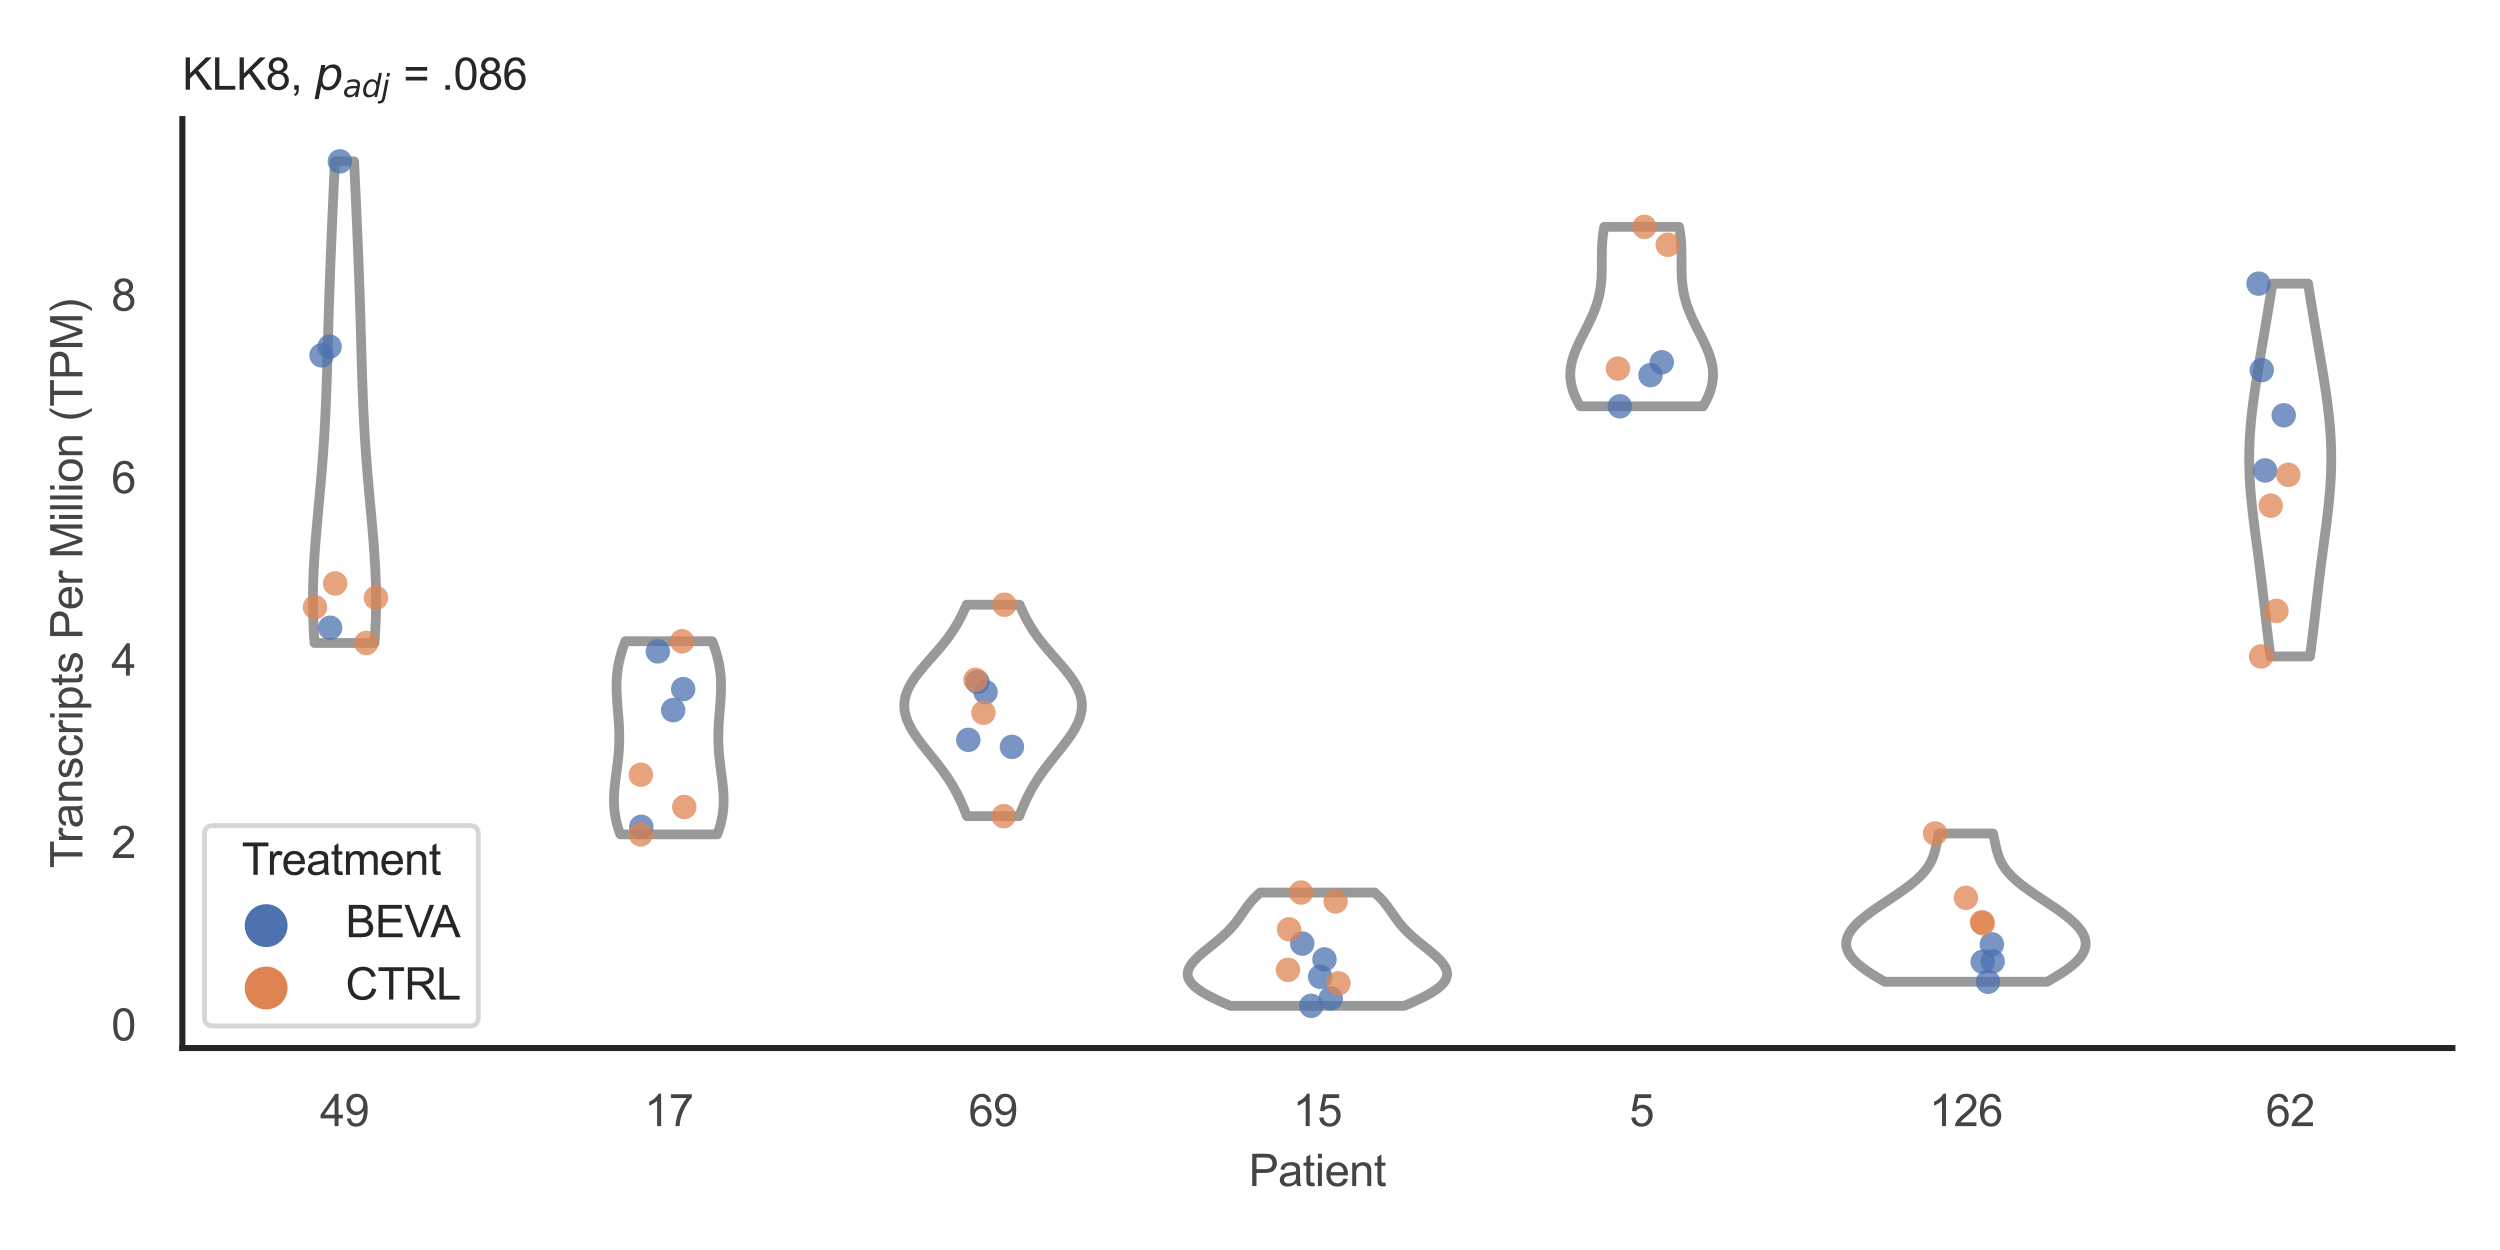 <?xml version="1.0" encoding="utf-8" standalone="no"?>
<!DOCTYPE svg PUBLIC "-//W3C//DTD SVG 1.1//EN"
  "http://www.w3.org/Graphics/SVG/1.1/DTD/svg11.dtd">
<svg xmlns:xlink="http://www.w3.org/1999/xlink" width="510.236pt" height="255.118pt" viewBox="0 0 510.236 255.118" xmlns="http://www.w3.org/2000/svg" version="1.1">
 <defs>
  <style type="text/css">*{stroke-linejoin: round; stroke-linecap: butt}</style>
 </defs>
 <g id="figure_1">
  <g id="patch_1">
   <path d="M 0 255.118 
L 510.236 255.118 
L 510.236 0 
L 0 0 
z
" style="fill: #ffffff"/>
  </g>
  <g id="axes_1">
   <g id="patch_2">
    <path d="M 37.22 213.898 
L 500.516 213.898 
L 500.516 24.32 
L 37.22 24.32 
z
" style="fill: #ffffff"/>
   </g>
   <g id="matplotlib.axis_1">
    <g id="xtick_1">
     <g id="text_1">
      <!-- 49 -->
      <g style="fill: #444444" transform="translate(65.308 229.84)scale(0.09 -0.09)">
       <defs>
        <path id="ArialMT-34" d="M 2069 0 
L 2069 1097 
L 81 1097 
L 81 1613 
L 2172 4581 
L 2631 4581 
L 2631 1613 
L 3250 1613 
L 3250 1097 
L 2631 1097 
L 2631 0 
L 2069 0 
z
M 2069 1613 
L 2069 3678 
L 634 1613 
L 2069 1613 
z
" transform="scale(0.016)"/>
        <path id="ArialMT-39" d="M 350 1059 
L 891 1109 
Q 959 728 1153 556 
Q 1347 384 1650 384 
Q 1909 384 2104 503 
Q 2300 622 2425 820 
Q 2550 1019 2634 1356 
Q 2719 1694 2719 2044 
Q 2719 2081 2716 2156 
Q 2547 1888 2255 1720 
Q 1963 1553 1622 1553 
Q 1053 1553 659 1965 
Q 266 2378 266 3053 
Q 266 3750 677 4175 
Q 1088 4600 1706 4600 
Q 2153 4600 2523 4359 
Q 2894 4119 3086 3673 
Q 3278 3228 3278 2384 
Q 3278 1506 3087 986 
Q 2897 466 2520 194 
Q 2144 -78 1638 -78 
Q 1100 -78 759 220 
Q 419 519 350 1059 
z
M 2653 3081 
Q 2653 3566 2395 3850 
Q 2138 4134 1775 4134 
Q 1400 4134 1122 3828 
Q 844 3522 844 3034 
Q 844 2597 1108 2323 
Q 1372 2050 1759 2050 
Q 2150 2050 2401 2323 
Q 2653 2597 2653 3081 
z
" transform="scale(0.016)"/>
       </defs>
       <use xlink:href="#ArialMT-34"/>
       <use xlink:href="#ArialMT-39" x="55.615"/>
      </g>
     </g>
    </g>
    <g id="xtick_2">
     <g id="text_2">
      <!-- 17 -->
      <g style="fill: #444444" transform="translate(131.493 229.84)scale(0.09 -0.09)">
       <defs>
        <path id="ArialMT-31" d="M 2384 0 
L 1822 0 
L 1822 3584 
Q 1619 3391 1289 3197 
Q 959 3003 697 2906 
L 697 3450 
Q 1169 3672 1522 3987 
Q 1875 4303 2022 4600 
L 2384 4600 
L 2384 0 
z
" transform="scale(0.016)"/>
        <path id="ArialMT-37" d="M 303 3981 
L 303 4522 
L 3269 4522 
L 3269 4084 
Q 2831 3619 2401 2847 
Q 1972 2075 1738 1259 
Q 1569 684 1522 0 
L 944 0 
Q 953 541 1156 1306 
Q 1359 2072 1739 2783 
Q 2119 3494 2547 3981 
L 303 3981 
z
" transform="scale(0.016)"/>
       </defs>
       <use xlink:href="#ArialMT-31"/>
       <use xlink:href="#ArialMT-37" x="55.615"/>
      </g>
     </g>
    </g>
    <g id="xtick_3">
     <g id="text_3">
      <!-- 69 -->
      <g style="fill: #444444" transform="translate(197.678 229.84)scale(0.09 -0.09)">
       <defs>
        <path id="ArialMT-36" d="M 3184 3459 
L 2625 3416 
Q 2550 3747 2413 3897 
Q 2184 4138 1850 4138 
Q 1581 4138 1378 3988 
Q 1113 3794 959 3422 
Q 806 3050 800 2363 
Q 1003 2672 1297 2822 
Q 1591 2972 1913 2972 
Q 2475 2972 2870 2558 
Q 3266 2144 3266 1488 
Q 3266 1056 3080 686 
Q 2894 316 2569 119 
Q 2244 -78 1831 -78 
Q 1128 -78 684 439 
Q 241 956 241 2144 
Q 241 3472 731 4075 
Q 1159 4600 1884 4600 
Q 2425 4600 2770 4297 
Q 3116 3994 3184 3459 
z
M 888 1484 
Q 888 1194 1011 928 
Q 1134 663 1356 523 
Q 1578 384 1822 384 
Q 2178 384 2434 671 
Q 2691 959 2691 1453 
Q 2691 1928 2437 2201 
Q 2184 2475 1800 2475 
Q 1419 2475 1153 2201 
Q 888 1928 888 1484 
z
" transform="scale(0.016)"/>
       </defs>
       <use xlink:href="#ArialMT-36"/>
       <use xlink:href="#ArialMT-39" x="55.615"/>
      </g>
     </g>
    </g>
    <g id="xtick_4">
     <g id="text_4">
      <!-- 15 -->
      <g style="fill: #444444" transform="translate(263.863 229.84)scale(0.09 -0.09)">
       <defs>
        <path id="ArialMT-35" d="M 266 1200 
L 856 1250 
Q 922 819 1161 601 
Q 1400 384 1738 384 
Q 2144 384 2425 690 
Q 2706 997 2706 1503 
Q 2706 1984 2436 2262 
Q 2166 2541 1728 2541 
Q 1456 2541 1237 2417 
Q 1019 2294 894 2097 
L 366 2166 
L 809 4519 
L 3088 4519 
L 3088 3981 
L 1259 3981 
L 1013 2750 
Q 1425 3038 1878 3038 
Q 2478 3038 2890 2622 
Q 3303 2206 3303 1553 
Q 3303 931 2941 478 
Q 2500 -78 1738 -78 
Q 1113 -78 717 272 
Q 322 622 266 1200 
z
" transform="scale(0.016)"/>
       </defs>
       <use xlink:href="#ArialMT-31"/>
       <use xlink:href="#ArialMT-35" x="55.615"/>
      </g>
     </g>
    </g>
    <g id="xtick_5">
     <g id="text_5">
      <!-- 5 -->
      <g style="fill: #444444" transform="translate(332.551 229.84)scale(0.09 -0.09)">
       <use xlink:href="#ArialMT-35"/>
      </g>
     </g>
    </g>
    <g id="xtick_6">
     <g id="text_6">
      <!-- 126 -->
      <g style="fill: #444444" transform="translate(393.731 229.84)scale(0.09 -0.09)">
       <defs>
        <path id="ArialMT-32" d="M 3222 541 
L 3222 0 
L 194 0 
Q 188 203 259 391 
Q 375 700 629 1000 
Q 884 1300 1366 1694 
Q 2113 2306 2375 2664 
Q 2638 3022 2638 3341 
Q 2638 3675 2398 3904 
Q 2159 4134 1775 4134 
Q 1369 4134 1125 3890 
Q 881 3647 878 3216 
L 300 3275 
Q 359 3922 746 4261 
Q 1134 4600 1788 4600 
Q 2447 4600 2831 4234 
Q 3216 3869 3216 3328 
Q 3216 3053 3103 2787 
Q 2991 2522 2730 2228 
Q 2469 1934 1863 1422 
Q 1356 997 1212 845 
Q 1069 694 975 541 
L 3222 541 
z
" transform="scale(0.016)"/>
       </defs>
       <use xlink:href="#ArialMT-31"/>
       <use xlink:href="#ArialMT-32" x="55.615"/>
       <use xlink:href="#ArialMT-36" x="111.23"/>
      </g>
     </g>
    </g>
    <g id="xtick_7">
     <g id="text_7">
      <!-- 62 -->
      <g style="fill: #444444" transform="translate(462.419 229.84)scale(0.09 -0.09)">
       <use xlink:href="#ArialMT-36"/>
       <use xlink:href="#ArialMT-32" x="55.615"/>
      </g>
     </g>
    </g>
    <g id="text_8">
     <!-- Patient -->
     <g style="fill: #444444" transform="translate(254.859 242.071)scale(0.09 -0.09)">
      <defs>
       <path id="ArialMT-50" d="M 494 0 
L 494 4581 
L 2222 4581 
Q 2678 4581 2919 4538 
Q 3256 4481 3484 4323 
Q 3713 4166 3852 3881 
Q 3991 3597 3991 3256 
Q 3991 2672 3619 2267 
Q 3247 1863 2275 1863 
L 1100 1863 
L 1100 0 
L 494 0 
z
M 1100 2403 
L 2284 2403 
Q 2872 2403 3119 2622 
Q 3366 2841 3366 3238 
Q 3366 3525 3220 3729 
Q 3075 3934 2838 4000 
Q 2684 4041 2272 4041 
L 1100 4041 
L 1100 2403 
z
" transform="scale(0.016)"/>
       <path id="ArialMT-61" d="M 2588 409 
Q 2275 144 1986 34 
Q 1697 -75 1366 -75 
Q 819 -75 525 192 
Q 231 459 231 875 
Q 231 1119 342 1320 
Q 453 1522 633 1644 
Q 813 1766 1038 1828 
Q 1203 1872 1538 1913 
Q 2219 1994 2541 2106 
Q 2544 2222 2544 2253 
Q 2544 2597 2384 2738 
Q 2169 2928 1744 2928 
Q 1347 2928 1158 2789 
Q 969 2650 878 2297 
L 328 2372 
Q 403 2725 575 2942 
Q 747 3159 1072 3276 
Q 1397 3394 1825 3394 
Q 2250 3394 2515 3294 
Q 2781 3194 2906 3042 
Q 3031 2891 3081 2659 
Q 3109 2516 3109 2141 
L 3109 1391 
Q 3109 606 3145 398 
Q 3181 191 3288 0 
L 2700 0 
Q 2613 175 2588 409 
z
M 2541 1666 
Q 2234 1541 1622 1453 
Q 1275 1403 1131 1340 
Q 988 1278 909 1158 
Q 831 1038 831 891 
Q 831 666 1001 516 
Q 1172 366 1500 366 
Q 1825 366 2078 508 
Q 2331 650 2450 897 
Q 2541 1088 2541 1459 
L 2541 1666 
z
" transform="scale(0.016)"/>
       <path id="ArialMT-74" d="M 1650 503 
L 1731 6 
Q 1494 -44 1306 -44 
Q 1000 -44 831 53 
Q 663 150 594 308 
Q 525 466 525 972 
L 525 2881 
L 113 2881 
L 113 3319 
L 525 3319 
L 525 4141 
L 1084 4478 
L 1084 3319 
L 1650 3319 
L 1650 2881 
L 1084 2881 
L 1084 941 
Q 1084 700 1114 631 
Q 1144 563 1211 522 
Q 1278 481 1403 481 
Q 1497 481 1650 503 
z
" transform="scale(0.016)"/>
       <path id="ArialMT-69" d="M 425 3934 
L 425 4581 
L 988 4581 
L 988 3934 
L 425 3934 
z
M 425 0 
L 425 3319 
L 988 3319 
L 988 0 
L 425 0 
z
" transform="scale(0.016)"/>
       <path id="ArialMT-65" d="M 2694 1069 
L 3275 997 
Q 3138 488 2766 206 
Q 2394 -75 1816 -75 
Q 1088 -75 661 373 
Q 234 822 234 1631 
Q 234 2469 665 2931 
Q 1097 3394 1784 3394 
Q 2450 3394 2872 2941 
Q 3294 2488 3294 1666 
Q 3294 1616 3291 1516 
L 816 1516 
Q 847 969 1125 678 
Q 1403 388 1819 388 
Q 2128 388 2347 550 
Q 2566 713 2694 1069 
z
M 847 1978 
L 2700 1978 
Q 2663 2397 2488 2606 
Q 2219 2931 1791 2931 
Q 1403 2931 1139 2672 
Q 875 2413 847 1978 
z
" transform="scale(0.016)"/>
       <path id="ArialMT-6e" d="M 422 0 
L 422 3319 
L 928 3319 
L 928 2847 
Q 1294 3394 1984 3394 
Q 2284 3394 2536 3286 
Q 2788 3178 2913 3003 
Q 3038 2828 3088 2588 
Q 3119 2431 3119 2041 
L 3119 0 
L 2556 0 
L 2556 2019 
Q 2556 2363 2490 2533 
Q 2425 2703 2258 2804 
Q 2091 2906 1866 2906 
Q 1506 2906 1245 2678 
Q 984 2450 984 1813 
L 984 0 
L 422 0 
z
" transform="scale(0.016)"/>
      </defs>
      <use xlink:href="#ArialMT-50"/>
      <use xlink:href="#ArialMT-61" x="66.699"/>
      <use xlink:href="#ArialMT-74" x="122.314"/>
      <use xlink:href="#ArialMT-69" x="150.098"/>
      <use xlink:href="#ArialMT-65" x="172.314"/>
      <use xlink:href="#ArialMT-6e" x="227.93"/>
      <use xlink:href="#ArialMT-74" x="283.545"/>
     </g>
    </g>
   </g>
   <g id="matplotlib.axis_2">
    <g id="ytick_1">
     <g id="text_9">
      <!-- 0 -->
      <g style="fill: #444444" transform="translate(22.715 212.349)scale(0.09 -0.09)">
       <defs>
        <path id="ArialMT-30" d="M 266 2259 
Q 266 3072 433 3567 
Q 600 4063 929 4331 
Q 1259 4600 1759 4600 
Q 2128 4600 2406 4451 
Q 2684 4303 2865 4023 
Q 3047 3744 3150 3342 
Q 3253 2941 3253 2259 
Q 3253 1453 3087 958 
Q 2922 463 2592 192 
Q 2263 -78 1759 -78 
Q 1097 -78 719 397 
Q 266 969 266 2259 
z
M 844 2259 
Q 844 1131 1108 757 
Q 1372 384 1759 384 
Q 2147 384 2411 759 
Q 2675 1134 2675 2259 
Q 2675 3391 2411 3762 
Q 2147 4134 1753 4134 
Q 1366 4134 1134 3806 
Q 844 3388 844 2259 
z
" transform="scale(0.016)"/>
       </defs>
       <use xlink:href="#ArialMT-30"/>
      </g>
     </g>
    </g>
    <g id="ytick_2">
     <g id="text_10">
      <!-- 2 -->
      <g style="fill: #444444" transform="translate(22.715 175.117)scale(0.09 -0.09)">
       <use xlink:href="#ArialMT-32"/>
      </g>
     </g>
    </g>
    <g id="ytick_3">
     <g id="text_11">
      <!-- 4 -->
      <g style="fill: #444444" transform="translate(22.715 137.884)scale(0.09 -0.09)">
       <use xlink:href="#ArialMT-34"/>
      </g>
     </g>
    </g>
    <g id="ytick_4">
     <g id="text_12">
      <!-- 6 -->
      <g style="fill: #444444" transform="translate(22.715 100.652)scale(0.09 -0.09)">
       <use xlink:href="#ArialMT-36"/>
      </g>
     </g>
    </g>
    <g id="ytick_5">
     <g id="text_13">
      <!-- 8 -->
      <g style="fill: #444444" transform="translate(22.715 63.419)scale(0.09 -0.09)">
       <defs>
        <path id="ArialMT-38" d="M 1131 2484 
Q 781 2613 612 2850 
Q 444 3088 444 3419 
Q 444 3919 803 4259 
Q 1163 4600 1759 4600 
Q 2359 4600 2725 4251 
Q 3091 3903 3091 3403 
Q 3091 3084 2923 2848 
Q 2756 2613 2416 2484 
Q 2838 2347 3058 2040 
Q 3278 1734 3278 1309 
Q 3278 722 2862 322 
Q 2447 -78 1769 -78 
Q 1091 -78 675 323 
Q 259 725 259 1325 
Q 259 1772 486 2073 
Q 713 2375 1131 2484 
z
M 1019 3438 
Q 1019 3113 1228 2906 
Q 1438 2700 1772 2700 
Q 2097 2700 2305 2904 
Q 2513 3109 2513 3406 
Q 2513 3716 2298 3927 
Q 2084 4138 1766 4138 
Q 1444 4138 1231 3931 
Q 1019 3725 1019 3438 
z
M 838 1322 
Q 838 1081 952 856 
Q 1066 631 1291 507 
Q 1516 384 1775 384 
Q 2178 384 2440 643 
Q 2703 903 2703 1303 
Q 2703 1709 2433 1975 
Q 2163 2241 1756 2241 
Q 1359 2241 1098 1978 
Q 838 1716 838 1322 
z
" transform="scale(0.016)"/>
       </defs>
       <use xlink:href="#ArialMT-38"/>
      </g>
     </g>
    </g>
    <g id="text_14">
     <!-- Transcripts Per Million (TPM) -->
     <g style="fill: #444444" transform="translate(16.821 177.194)rotate(-90)scale(0.09 -0.09)">
      <defs>
       <path id="ArialMT-54" d="M 1659 0 
L 1659 4041 
L 150 4041 
L 150 4581 
L 3781 4581 
L 3781 4041 
L 2266 4041 
L 2266 0 
L 1659 0 
z
" transform="scale(0.016)"/>
       <path id="ArialMT-72" d="M 416 0 
L 416 3319 
L 922 3319 
L 922 2816 
Q 1116 3169 1280 3281 
Q 1444 3394 1641 3394 
Q 1925 3394 2219 3213 
L 2025 2691 
Q 1819 2813 1613 2813 
Q 1428 2813 1281 2702 
Q 1134 2591 1072 2394 
Q 978 2094 978 1738 
L 978 0 
L 416 0 
z
" transform="scale(0.016)"/>
       <path id="ArialMT-73" d="M 197 991 
L 753 1078 
Q 800 744 1014 566 
Q 1228 388 1613 388 
Q 2000 388 2187 545 
Q 2375 703 2375 916 
Q 2375 1106 2209 1216 
Q 2094 1291 1634 1406 
Q 1016 1563 777 1677 
Q 538 1791 414 1992 
Q 291 2194 291 2438 
Q 291 2659 392 2848 
Q 494 3038 669 3163 
Q 800 3259 1026 3326 
Q 1253 3394 1513 3394 
Q 1903 3394 2198 3281 
Q 2494 3169 2634 2976 
Q 2775 2784 2828 2463 
L 2278 2388 
Q 2241 2644 2061 2787 
Q 1881 2931 1553 2931 
Q 1166 2931 1000 2803 
Q 834 2675 834 2503 
Q 834 2394 903 2306 
Q 972 2216 1119 2156 
Q 1203 2125 1616 2013 
Q 2213 1853 2448 1751 
Q 2684 1650 2818 1456 
Q 2953 1263 2953 975 
Q 2953 694 2789 445 
Q 2625 197 2315 61 
Q 2006 -75 1616 -75 
Q 969 -75 630 194 
Q 291 463 197 991 
z
" transform="scale(0.016)"/>
       <path id="ArialMT-63" d="M 2588 1216 
L 3141 1144 
Q 3050 572 2676 248 
Q 2303 -75 1759 -75 
Q 1078 -75 664 370 
Q 250 816 250 1647 
Q 250 2184 428 2587 
Q 606 2991 970 3192 
Q 1334 3394 1763 3394 
Q 2303 3394 2647 3120 
Q 2991 2847 3088 2344 
L 2541 2259 
Q 2463 2594 2264 2762 
Q 2066 2931 1784 2931 
Q 1359 2931 1093 2626 
Q 828 2322 828 1663 
Q 828 994 1084 691 
Q 1341 388 1753 388 
Q 2084 388 2306 591 
Q 2528 794 2588 1216 
z
" transform="scale(0.016)"/>
       <path id="ArialMT-70" d="M 422 -1272 
L 422 3319 
L 934 3319 
L 934 2888 
Q 1116 3141 1344 3267 
Q 1572 3394 1897 3394 
Q 2322 3394 2647 3175 
Q 2972 2956 3137 2557 
Q 3303 2159 3303 1684 
Q 3303 1175 3120 767 
Q 2938 359 2589 142 
Q 2241 -75 1856 -75 
Q 1575 -75 1351 44 
Q 1128 163 984 344 
L 984 -1272 
L 422 -1272 
z
M 931 1641 
Q 931 1000 1190 694 
Q 1450 388 1819 388 
Q 2194 388 2461 705 
Q 2728 1022 2728 1688 
Q 2728 2322 2467 2637 
Q 2206 2953 1844 2953 
Q 1484 2953 1207 2617 
Q 931 2281 931 1641 
z
" transform="scale(0.016)"/>
       <path id="ArialMT-20" transform="scale(0.016)"/>
       <path id="ArialMT-4d" d="M 475 0 
L 475 4581 
L 1388 4581 
L 2472 1338 
Q 2622 884 2691 659 
Q 2769 909 2934 1394 
L 4031 4581 
L 4847 4581 
L 4847 0 
L 4263 0 
L 4263 3834 
L 2931 0 
L 2384 0 
L 1059 3900 
L 1059 0 
L 475 0 
z
" transform="scale(0.016)"/>
       <path id="ArialMT-6c" d="M 409 0 
L 409 4581 
L 972 4581 
L 972 0 
L 409 0 
z
" transform="scale(0.016)"/>
       <path id="ArialMT-6f" d="M 213 1659 
Q 213 2581 725 3025 
Q 1153 3394 1769 3394 
Q 2453 3394 2887 2945 
Q 3322 2497 3322 1706 
Q 3322 1066 3130 698 
Q 2938 331 2570 128 
Q 2203 -75 1769 -75 
Q 1072 -75 642 372 
Q 213 819 213 1659 
z
M 791 1659 
Q 791 1022 1069 705 
Q 1347 388 1769 388 
Q 2188 388 2466 706 
Q 2744 1025 2744 1678 
Q 2744 2294 2464 2611 
Q 2184 2928 1769 2928 
Q 1347 2928 1069 2612 
Q 791 2297 791 1659 
z
" transform="scale(0.016)"/>
       <path id="ArialMT-28" d="M 1497 -1347 
Q 1031 -759 709 28 
Q 388 816 388 1659 
Q 388 2403 628 3084 
Q 909 3875 1497 4659 
L 1900 4659 
Q 1522 4009 1400 3731 
Q 1209 3300 1100 2831 
Q 966 2247 966 1656 
Q 966 153 1900 -1347 
L 1497 -1347 
z
" transform="scale(0.016)"/>
       <path id="ArialMT-29" d="M 791 -1347 
L 388 -1347 
Q 1322 153 1322 1656 
Q 1322 2244 1188 2822 
Q 1081 3291 891 3722 
Q 769 4003 388 4659 
L 791 4659 
Q 1378 3875 1659 3084 
Q 1900 2403 1900 1659 
Q 1900 816 1576 28 
Q 1253 -759 791 -1347 
z
" transform="scale(0.016)"/>
      </defs>
      <use xlink:href="#ArialMT-54"/>
      <use xlink:href="#ArialMT-72" x="57.334"/>
      <use xlink:href="#ArialMT-61" x="90.635"/>
      <use xlink:href="#ArialMT-6e" x="146.25"/>
      <use xlink:href="#ArialMT-73" x="201.865"/>
      <use xlink:href="#ArialMT-63" x="251.865"/>
      <use xlink:href="#ArialMT-72" x="301.865"/>
      <use xlink:href="#ArialMT-69" x="335.166"/>
      <use xlink:href="#ArialMT-70" x="357.383"/>
      <use xlink:href="#ArialMT-74" x="412.998"/>
      <use xlink:href="#ArialMT-73" x="440.781"/>
      <use xlink:href="#ArialMT-20" x="490.781"/>
      <use xlink:href="#ArialMT-50" x="518.564"/>
      <use xlink:href="#ArialMT-65" x="585.264"/>
      <use xlink:href="#ArialMT-72" x="640.879"/>
      <use xlink:href="#ArialMT-20" x="674.18"/>
      <use xlink:href="#ArialMT-4d" x="701.963"/>
      <use xlink:href="#ArialMT-69" x="785.264"/>
      <use xlink:href="#ArialMT-6c" x="807.48"/>
      <use xlink:href="#ArialMT-6c" x="829.697"/>
      <use xlink:href="#ArialMT-69" x="851.914"/>
      <use xlink:href="#ArialMT-6f" x="874.131"/>
      <use xlink:href="#ArialMT-6e" x="929.746"/>
      <use xlink:href="#ArialMT-20" x="985.361"/>
      <use xlink:href="#ArialMT-28" x="1013.145"/>
      <use xlink:href="#ArialMT-54" x="1046.445"/>
      <use xlink:href="#ArialMT-50" x="1107.529"/>
      <use xlink:href="#ArialMT-4d" x="1174.229"/>
      <use xlink:href="#ArialMT-29" x="1257.529"/>
     </g>
    </g>
   </g>
   <g id="PolyCollection_1">
    <defs>
     <path id="md57fbfc6d0" d="M 76.426 -123.889 
L 64.2 -123.889 
L 64.128 -124.882 
L 64.065 -125.875 
L 64.011 -126.867 
L 63.965 -127.86 
L 63.928 -128.853 
L 63.9 -129.846 
L 63.881 -130.839 
L 63.87 -131.832 
L 63.868 -132.825 
L 63.875 -133.817 
L 63.889 -134.81 
L 63.912 -135.803 
L 63.942 -136.796 
L 63.98 -137.789 
L 64.025 -138.782 
L 64.076 -139.774 
L 64.133 -140.767 
L 64.196 -141.76 
L 64.264 -142.753 
L 64.336 -143.746 
L 64.413 -144.739 
L 64.493 -145.732 
L 64.577 -146.724 
L 64.663 -147.717 
L 64.751 -148.71 
L 64.84 -149.703 
L 64.931 -150.696 
L 65.022 -151.689 
L 65.113 -152.682 
L 65.203 -153.674 
L 65.293 -154.667 
L 65.382 -155.66 
L 65.469 -156.653 
L 65.554 -157.646 
L 65.637 -158.639 
L 65.718 -159.631 
L 65.796 -160.624 
L 65.872 -161.617 
L 65.944 -162.61 
L 66.014 -163.603 
L 66.08 -164.596 
L 66.144 -165.589 
L 66.204 -166.581 
L 66.261 -167.574 
L 66.316 -168.567 
L 66.367 -169.56 
L 66.415 -170.553 
L 66.461 -171.546 
L 66.505 -172.538 
L 66.546 -173.531 
L 66.585 -174.524 
L 66.622 -175.517 
L 66.657 -176.51 
L 66.691 -177.503 
L 66.723 -178.496 
L 66.754 -179.488 
L 66.784 -180.481 
L 66.813 -181.474 
L 66.842 -182.467 
L 66.87 -183.46 
L 66.899 -184.453 
L 66.927 -185.446 
L 66.955 -186.438 
L 66.983 -187.431 
L 67.012 -188.424 
L 67.041 -189.417 
L 67.07 -190.41 
L 67.101 -191.403 
L 67.132 -192.395 
L 67.163 -193.388 
L 67.196 -194.381 
L 67.229 -195.374 
L 67.263 -196.367 
L 67.297 -197.36 
L 67.333 -198.353 
L 67.369 -199.345 
L 67.406 -200.338 
L 67.444 -201.331 
L 67.483 -202.324 
L 67.522 -203.317 
L 67.562 -204.31 
L 67.602 -205.302 
L 67.643 -206.295 
L 67.685 -207.288 
L 67.727 -208.281 
L 67.77 -209.274 
L 67.813 -210.267 
L 67.857 -211.26 
L 67.9 -212.252 
L 67.945 -213.245 
L 67.989 -214.238 
L 68.034 -215.231 
L 68.079 -216.224 
L 68.125 -217.217 
L 68.171 -218.21 
L 68.217 -219.202 
L 68.263 -220.195 
L 68.309 -221.188 
L 68.356 -222.181 
L 72.269 -222.181 
L 72.269 -222.181 
L 72.316 -221.188 
L 72.362 -220.195 
L 72.409 -219.202 
L 72.454 -218.21 
L 72.5 -217.217 
L 72.546 -216.224 
L 72.591 -215.231 
L 72.636 -214.238 
L 72.68 -213.245 
L 72.725 -212.252 
L 72.769 -211.26 
L 72.812 -210.267 
L 72.855 -209.274 
L 72.898 -208.281 
L 72.94 -207.288 
L 72.982 -206.295 
L 73.023 -205.302 
L 73.063 -204.31 
L 73.103 -203.317 
L 73.143 -202.324 
L 73.181 -201.331 
L 73.219 -200.338 
L 73.256 -199.345 
L 73.292 -198.353 
L 73.328 -197.36 
L 73.363 -196.367 
L 73.396 -195.374 
L 73.43 -194.381 
L 73.462 -193.388 
L 73.494 -192.395 
L 73.524 -191.403 
L 73.555 -190.41 
L 73.584 -189.417 
L 73.613 -188.424 
L 73.642 -187.431 
L 73.67 -186.438 
L 73.699 -185.446 
L 73.727 -184.453 
L 73.755 -183.46 
L 73.783 -182.467 
L 73.812 -181.474 
L 73.841 -180.481 
L 73.871 -179.488 
L 73.902 -178.496 
L 73.935 -177.503 
L 73.968 -176.51 
L 74.003 -175.517 
L 74.04 -174.524 
L 74.079 -173.531 
L 74.12 -172.538 
L 74.164 -171.546 
L 74.21 -170.553 
L 74.258 -169.56 
L 74.31 -168.567 
L 74.364 -167.574 
L 74.421 -166.581 
L 74.481 -165.589 
L 74.545 -164.596 
L 74.611 -163.603 
L 74.681 -162.61 
L 74.753 -161.617 
L 74.829 -160.624 
L 74.907 -159.631 
L 74.988 -158.639 
L 75.071 -157.646 
L 75.156 -156.653 
L 75.243 -155.66 
L 75.332 -154.667 
L 75.422 -153.674 
L 75.513 -152.682 
L 75.604 -151.689 
L 75.695 -150.696 
L 75.785 -149.703 
L 75.875 -148.71 
L 75.963 -147.717 
L 76.048 -146.724 
L 76.132 -145.732 
L 76.212 -144.739 
L 76.289 -143.746 
L 76.362 -142.753 
L 76.429 -141.76 
L 76.492 -140.767 
L 76.55 -139.774 
L 76.601 -138.782 
L 76.645 -137.789 
L 76.683 -136.796 
L 76.713 -135.803 
L 76.736 -134.81 
L 76.75 -133.817 
L 76.757 -132.825 
L 76.755 -131.832 
L 76.744 -130.839 
L 76.725 -129.846 
L 76.697 -128.853 
L 76.66 -127.86 
L 76.614 -126.867 
L 76.56 -125.875 
L 76.497 -124.882 
L 76.426 -123.889 
z
" style="stroke: #999999; stroke-width: 2"/>
    </defs>
    <g clip-path="url(#p301d4c6c04)">
     <use xlink:href="#md57fbfc6d0" x="0" y="255.118" style="fill: #ffffff; stroke: #999999; stroke-width: 2"/>
    </g>
   </g>
   <g id="PolyCollection_2">
    <defs>
     <path id="mc87c554719" d="M 146.393 -84.822 
L 126.603 -84.822 
L 126.456 -85.22 
L 126.318 -85.618 
L 126.188 -86.017 
L 126.067 -86.415 
L 125.955 -86.813 
L 125.852 -87.211 
L 125.758 -87.609 
L 125.673 -88.007 
L 125.598 -88.406 
L 125.531 -88.804 
L 125.474 -89.202 
L 125.426 -89.6 
L 125.386 -89.998 
L 125.355 -90.396 
L 125.332 -90.795 
L 125.317 -91.193 
L 125.309 -91.591 
L 125.309 -91.989 
L 125.316 -92.387 
L 125.329 -92.785 
L 125.349 -93.184 
L 125.374 -93.582 
L 125.404 -93.98 
L 125.438 -94.378 
L 125.477 -94.776 
L 125.519 -95.174 
L 125.564 -95.572 
L 125.612 -95.971 
L 125.661 -96.369 
L 125.713 -96.767 
L 125.765 -97.165 
L 125.817 -97.563 
L 125.87 -97.961 
L 125.921 -98.36 
L 125.972 -98.758 
L 126.022 -99.156 
L 126.069 -99.554 
L 126.115 -99.952 
L 126.158 -100.35 
L 126.197 -100.749 
L 126.234 -101.147 
L 126.267 -101.545 
L 126.297 -101.943 
L 126.323 -102.341 
L 126.345 -102.739 
L 126.363 -103.137 
L 126.376 -103.536 
L 126.386 -103.934 
L 126.391 -104.332 
L 126.392 -104.73 
L 126.389 -105.128 
L 126.383 -105.526 
L 126.372 -105.925 
L 126.358 -106.323 
L 126.341 -106.721 
L 126.321 -107.119 
L 126.297 -107.517 
L 126.272 -107.915 
L 126.244 -108.314 
L 126.214 -108.712 
L 126.183 -109.11 
L 126.151 -109.508 
L 126.118 -109.906 
L 126.085 -110.304 
L 126.052 -110.703 
L 126.02 -111.101 
L 125.989 -111.499 
L 125.96 -111.897 
L 125.933 -112.295 
L 125.908 -112.693 
L 125.886 -113.091 
L 125.867 -113.49 
L 125.852 -113.888 
L 125.841 -114.286 
L 125.834 -114.684 
L 125.833 -115.082 
L 125.837 -115.48 
L 125.846 -115.879 
L 125.861 -116.277 
L 125.882 -116.675 
L 125.91 -117.073 
L 125.945 -117.471 
L 125.986 -117.869 
L 126.035 -118.268 
L 126.09 -118.666 
L 126.153 -119.064 
L 126.224 -119.462 
L 126.302 -119.86 
L 126.387 -120.258 
L 126.48 -120.657 
L 126.581 -121.055 
L 126.688 -121.453 
L 126.804 -121.851 
L 126.926 -122.249 
L 127.055 -122.647 
L 127.191 -123.045 
L 127.334 -123.444 
L 127.483 -123.842 
L 127.638 -124.24 
L 145.357 -124.24 
L 145.357 -124.24 
L 145.513 -123.842 
L 145.662 -123.444 
L 145.804 -123.045 
L 145.94 -122.647 
L 146.07 -122.249 
L 146.192 -121.851 
L 146.307 -121.453 
L 146.415 -121.055 
L 146.515 -120.657 
L 146.608 -120.258 
L 146.694 -119.86 
L 146.772 -119.462 
L 146.842 -119.064 
L 146.905 -118.666 
L 146.961 -118.268 
L 147.009 -117.869 
L 147.051 -117.471 
L 147.085 -117.073 
L 147.113 -116.675 
L 147.134 -116.277 
L 147.15 -115.879 
L 147.159 -115.48 
L 147.163 -115.082 
L 147.161 -114.684 
L 147.155 -114.286 
L 147.144 -113.888 
L 147.129 -113.49 
L 147.11 -113.091 
L 147.088 -112.693 
L 147.063 -112.295 
L 147.035 -111.897 
L 147.006 -111.499 
L 146.975 -111.101 
L 146.943 -110.703 
L 146.91 -110.304 
L 146.877 -109.906 
L 146.845 -109.508 
L 146.813 -109.11 
L 146.781 -108.712 
L 146.752 -108.314 
L 146.724 -107.915 
L 146.698 -107.517 
L 146.675 -107.119 
L 146.655 -106.721 
L 146.637 -106.323 
L 146.623 -105.925 
L 146.613 -105.526 
L 146.606 -105.128 
L 146.603 -104.73 
L 146.604 -104.332 
L 146.61 -103.934 
L 146.619 -103.536 
L 146.633 -103.137 
L 146.651 -102.739 
L 146.673 -102.341 
L 146.698 -101.943 
L 146.728 -101.545 
L 146.761 -101.147 
L 146.798 -100.749 
L 146.838 -100.35 
L 146.881 -99.952 
L 146.926 -99.554 
L 146.974 -99.156 
L 147.023 -98.758 
L 147.074 -98.36 
L 147.126 -97.961 
L 147.178 -97.563 
L 147.231 -97.165 
L 147.283 -96.767 
L 147.334 -96.369 
L 147.384 -95.971 
L 147.431 -95.572 
L 147.477 -95.174 
L 147.519 -94.776 
L 147.557 -94.378 
L 147.592 -93.98 
L 147.622 -93.582 
L 147.647 -93.184 
L 147.666 -92.785 
L 147.679 -92.387 
L 147.686 -91.989 
L 147.686 -91.591 
L 147.679 -91.193 
L 147.664 -90.795 
L 147.641 -90.396 
L 147.61 -89.998 
L 147.57 -89.6 
L 147.522 -89.202 
L 147.464 -88.804 
L 147.398 -88.406 
L 147.322 -88.007 
L 147.238 -87.609 
L 147.144 -87.211 
L 147.041 -86.813 
L 146.929 -86.415 
L 146.808 -86.017 
L 146.678 -85.618 
L 146.54 -85.22 
L 146.393 -84.822 
z
" style="stroke: #999999; stroke-width: 2"/>
    </defs>
    <g clip-path="url(#p301d4c6c04)">
     <use xlink:href="#mc87c554719" x="0" y="255.118" style="fill: #ffffff; stroke: #999999; stroke-width: 2"/>
    </g>
   </g>
   <g id="PolyCollection_3">
    <defs>
     <path id="m10f16068fd" d="M 208.023 -88.54 
L 197.343 -88.54 
L 197.173 -88.976 
L 197 -89.412 
L 196.824 -89.848 
L 196.644 -90.284 
L 196.459 -90.719 
L 196.268 -91.155 
L 196.072 -91.591 
L 195.87 -92.027 
L 195.66 -92.463 
L 195.443 -92.899 
L 195.218 -93.335 
L 194.985 -93.771 
L 194.743 -94.207 
L 194.492 -94.643 
L 194.232 -95.079 
L 193.962 -95.515 
L 193.684 -95.951 
L 193.396 -96.387 
L 193.1 -96.823 
L 192.794 -97.259 
L 192.481 -97.695 
L 192.16 -98.131 
L 191.832 -98.567 
L 191.498 -99.003 
L 191.158 -99.439 
L 190.815 -99.875 
L 190.467 -100.311 
L 190.118 -100.747 
L 189.767 -101.183 
L 189.417 -101.619 
L 189.068 -102.055 
L 188.723 -102.491 
L 188.381 -102.927 
L 188.045 -103.363 
L 187.717 -103.799 
L 187.397 -104.235 
L 187.087 -104.671 
L 186.789 -105.107 
L 186.504 -105.543 
L 186.233 -105.979 
L 185.979 -106.415 
L 185.741 -106.851 
L 185.522 -107.287 
L 185.323 -107.723 
L 185.145 -108.159 
L 184.989 -108.595 
L 184.856 -109.031 
L 184.747 -109.467 
L 184.662 -109.903 
L 184.603 -110.339 
L 184.57 -110.775 
L 184.563 -111.211 
L 184.583 -111.647 
L 184.629 -112.083 
L 184.702 -112.519 
L 184.801 -112.955 
L 184.927 -113.391 
L 185.078 -113.827 
L 185.254 -114.263 
L 185.454 -114.699 
L 185.678 -115.135 
L 185.923 -115.571 
L 186.189 -116.007 
L 186.475 -116.443 
L 186.778 -116.879 
L 187.098 -117.315 
L 187.432 -117.751 
L 187.778 -118.187 
L 188.136 -118.623 
L 188.503 -119.059 
L 188.877 -119.495 
L 189.256 -119.931 
L 189.639 -120.367 
L 190.023 -120.803 
L 190.408 -121.239 
L 190.79 -121.675 
L 191.17 -122.111 
L 191.544 -122.547 
L 191.913 -122.983 
L 192.275 -123.419 
L 192.628 -123.855 
L 192.972 -124.291 
L 193.307 -124.727 
L 193.631 -125.163 
L 193.944 -125.599 
L 194.246 -126.035 
L 194.537 -126.471 
L 194.817 -126.907 
L 195.087 -127.343 
L 195.345 -127.779 
L 195.593 -128.215 
L 195.831 -128.651 
L 196.06 -129.087 
L 196.281 -129.523 
L 196.493 -129.959 
L 196.698 -130.395 
L 196.896 -130.831 
L 197.088 -131.266 
L 197.275 -131.702 
L 208.091 -131.702 
L 208.091 -131.702 
L 208.278 -131.266 
L 208.47 -130.831 
L 208.668 -130.395 
L 208.873 -129.959 
L 209.085 -129.523 
L 209.305 -129.087 
L 209.534 -128.651 
L 209.773 -128.215 
L 210.021 -127.779 
L 210.279 -127.343 
L 210.548 -126.907 
L 210.828 -126.471 
L 211.12 -126.035 
L 211.422 -125.599 
L 211.735 -125.163 
L 212.059 -124.727 
L 212.394 -124.291 
L 212.738 -123.855 
L 213.091 -123.419 
L 213.453 -122.983 
L 213.821 -122.547 
L 214.196 -122.111 
L 214.576 -121.675 
L 214.958 -121.239 
L 215.343 -120.803 
L 215.727 -120.367 
L 216.11 -119.931 
L 216.489 -119.495 
L 216.863 -119.059 
L 217.23 -118.623 
L 217.587 -118.187 
L 217.934 -117.751 
L 218.268 -117.315 
L 218.588 -116.879 
L 218.891 -116.443 
L 219.177 -116.007 
L 219.443 -115.571 
L 219.688 -115.135 
L 219.911 -114.699 
L 220.112 -114.263 
L 220.288 -113.827 
L 220.439 -113.391 
L 220.565 -112.955 
L 220.664 -112.519 
L 220.737 -112.083 
L 220.783 -111.647 
L 220.803 -111.211 
L 220.796 -110.775 
L 220.763 -110.339 
L 220.704 -109.903 
L 220.619 -109.467 
L 220.51 -109.031 
L 220.377 -108.595 
L 220.221 -108.159 
L 220.043 -107.723 
L 219.844 -107.287 
L 219.625 -106.851 
L 219.387 -106.415 
L 219.133 -105.979 
L 218.862 -105.543 
L 218.577 -105.107 
L 218.279 -104.671 
L 217.969 -104.235 
L 217.649 -103.799 
L 217.321 -103.363 
L 216.985 -102.927 
L 216.643 -102.491 
L 216.298 -102.055 
L 215.949 -101.619 
L 215.598 -101.183 
L 215.248 -100.747 
L 214.898 -100.311 
L 214.551 -99.875 
L 214.207 -99.439 
L 213.868 -99.003 
L 213.534 -98.567 
L 213.206 -98.131 
L 212.885 -97.695 
L 212.572 -97.259 
L 212.266 -96.823 
L 211.97 -96.387 
L 211.682 -95.951 
L 211.403 -95.515 
L 211.134 -95.079 
L 210.874 -94.643 
L 210.623 -94.207 
L 210.381 -93.771 
L 210.148 -93.335 
L 209.923 -92.899 
L 209.706 -92.463 
L 209.496 -92.027 
L 209.294 -91.591 
L 209.097 -91.155 
L 208.907 -90.719 
L 208.722 -90.284 
L 208.542 -89.848 
L 208.366 -89.412 
L 208.193 -88.976 
L 208.023 -88.54 
z
" style="stroke: #999999; stroke-width: 2"/>
    </defs>
    <g clip-path="url(#p301d4c6c04)">
     <use xlink:href="#m10f16068fd" x="0" y="255.118" style="fill: #ffffff; stroke: #999999; stroke-width: 2"/>
    </g>
   </g>
   <g id="PolyCollection_4">
    <defs>
     <path id="m04488e9fc6" d="M 286.624 -49.837 
L 251.112 -49.837 
L 250.567 -50.071 
L 250.03 -50.304 
L 249.502 -50.538 
L 248.986 -50.771 
L 248.482 -51.005 
L 247.992 -51.238 
L 247.517 -51.472 
L 247.057 -51.705 
L 246.615 -51.939 
L 246.191 -52.172 
L 245.786 -52.406 
L 245.401 -52.639 
L 245.037 -52.873 
L 244.694 -53.106 
L 244.374 -53.34 
L 244.077 -53.573 
L 243.803 -53.807 
L 243.553 -54.04 
L 243.327 -54.274 
L 243.126 -54.507 
L 242.949 -54.741 
L 242.797 -54.974 
L 242.669 -55.208 
L 242.566 -55.441 
L 242.487 -55.675 
L 242.433 -55.908 
L 242.402 -56.142 
L 242.394 -56.375 
L 242.409 -56.609 
L 242.446 -56.842 
L 242.505 -57.076 
L 242.585 -57.309 
L 242.684 -57.543 
L 242.803 -57.776 
L 242.94 -58.01 
L 243.095 -58.243 
L 243.266 -58.477 
L 243.452 -58.71 
L 243.653 -58.944 
L 243.867 -59.177 
L 244.093 -59.411 
L 244.33 -59.644 
L 244.578 -59.878 
L 244.835 -60.111 
L 245.099 -60.345 
L 245.37 -60.578 
L 245.647 -60.812 
L 245.929 -61.045 
L 246.214 -61.279 
L 246.502 -61.512 
L 246.792 -61.746 
L 247.083 -61.979 
L 247.373 -62.213 
L 247.662 -62.446 
L 247.95 -62.68 
L 248.235 -62.913 
L 248.517 -63.147 
L 248.795 -63.38 
L 249.068 -63.614 
L 249.336 -63.847 
L 249.599 -64.081 
L 249.856 -64.314 
L 250.107 -64.548 
L 250.351 -64.781 
L 250.589 -65.015 
L 250.819 -65.248 
L 251.043 -65.482 
L 251.26 -65.715 
L 251.47 -65.949 
L 251.674 -66.182 
L 251.871 -66.416 
L 252.062 -66.649 
L 252.248 -66.883 
L 252.428 -67.116 
L 252.604 -67.35 
L 252.776 -67.583 
L 252.943 -67.817 
L 253.109 -68.05 
L 253.271 -68.284 
L 253.433 -68.517 
L 253.594 -68.751 
L 253.755 -68.984 
L 253.916 -69.218 
L 254.08 -69.451 
L 254.246 -69.685 
L 254.415 -69.918 
L 254.588 -70.152 
L 254.766 -70.385 
L 254.949 -70.619 
L 255.138 -70.852 
L 255.334 -71.086 
L 255.537 -71.319 
L 255.747 -71.553 
L 255.965 -71.786 
L 256.191 -72.02 
L 256.426 -72.253 
L 256.669 -72.487 
L 256.92 -72.72 
L 257.179 -72.954 
L 280.557 -72.954 
L 280.557 -72.954 
L 280.816 -72.72 
L 281.068 -72.487 
L 281.311 -72.253 
L 281.545 -72.02 
L 281.771 -71.786 
L 281.989 -71.553 
L 282.2 -71.319 
L 282.402 -71.086 
L 282.598 -70.852 
L 282.787 -70.619 
L 282.97 -70.385 
L 283.148 -70.152 
L 283.321 -69.918 
L 283.49 -69.685 
L 283.656 -69.451 
L 283.82 -69.218 
L 283.982 -68.984 
L 284.142 -68.751 
L 284.303 -68.517 
L 284.465 -68.284 
L 284.628 -68.05 
L 284.793 -67.817 
L 284.961 -67.583 
L 285.132 -67.35 
L 285.308 -67.116 
L 285.488 -66.883 
L 285.674 -66.649 
L 285.865 -66.416 
L 286.062 -66.182 
L 286.266 -65.949 
L 286.476 -65.715 
L 286.693 -65.482 
L 286.917 -65.248 
L 287.148 -65.015 
L 287.385 -64.781 
L 287.629 -64.548 
L 287.88 -64.314 
L 288.137 -64.081 
L 288.4 -63.847 
L 288.668 -63.614 
L 288.942 -63.38 
L 289.219 -63.147 
L 289.501 -62.913 
L 289.786 -62.68 
L 290.074 -62.446 
L 290.363 -62.213 
L 290.654 -61.979 
L 290.944 -61.746 
L 291.234 -61.512 
L 291.522 -61.279 
L 291.807 -61.045 
L 292.089 -60.812 
L 292.366 -60.578 
L 292.637 -60.345 
L 292.902 -60.111 
L 293.158 -59.878 
L 293.406 -59.644 
L 293.643 -59.411 
L 293.87 -59.177 
L 294.084 -58.944 
L 294.284 -58.71 
L 294.471 -58.477 
L 294.641 -58.243 
L 294.796 -58.01 
L 294.933 -57.776 
L 295.052 -57.543 
L 295.151 -57.309 
L 295.231 -57.076 
L 295.29 -56.842 
L 295.327 -56.609 
L 295.342 -56.375 
L 295.335 -56.142 
L 295.304 -55.908 
L 295.249 -55.675 
L 295.17 -55.441 
L 295.067 -55.208 
L 294.94 -54.974 
L 294.787 -54.741 
L 294.611 -54.507 
L 294.409 -54.274 
L 294.183 -54.04 
L 293.933 -53.807 
L 293.659 -53.573 
L 293.362 -53.34 
L 293.042 -53.106 
L 292.699 -52.873 
L 292.335 -52.639 
L 291.95 -52.406 
L 291.545 -52.172 
L 291.121 -51.939 
L 290.679 -51.705 
L 290.219 -51.472 
L 289.744 -51.238 
L 289.254 -51.005 
L 288.75 -50.771 
L 288.234 -50.538 
L 287.707 -50.304 
L 287.17 -50.071 
L 286.624 -49.837 
z
" style="stroke: #999999; stroke-width: 2"/>
    </defs>
    <g clip-path="url(#p301d4c6c04)">
     <use xlink:href="#m04488e9fc6" x="0" y="255.118" style="fill: #ffffff; stroke: #999999; stroke-width: 2"/>
    </g>
   </g>
   <g id="PolyCollection_5">
    <defs>
     <path id="m8f5ed5ae68" d="M 347.591 -172.2 
L 322.516 -172.2 
L 322.302 -172.57 
L 322.098 -172.94 
L 321.905 -173.31 
L 321.722 -173.68 
L 321.55 -174.05 
L 321.39 -174.42 
L 321.242 -174.79 
L 321.107 -175.16 
L 320.984 -175.53 
L 320.874 -175.9 
L 320.778 -176.27 
L 320.695 -176.64 
L 320.626 -177.01 
L 320.571 -177.379 
L 320.53 -177.749 
L 320.503 -178.119 
L 320.489 -178.489 
L 320.489 -178.859 
L 320.503 -179.229 
L 320.53 -179.599 
L 320.571 -179.969 
L 320.624 -180.339 
L 320.69 -180.709 
L 320.768 -181.079 
L 320.857 -181.449 
L 320.958 -181.819 
L 321.069 -182.189 
L 321.19 -182.558 
L 321.321 -182.928 
L 321.46 -183.298 
L 321.608 -183.668 
L 321.763 -184.038 
L 321.925 -184.408 
L 322.092 -184.778 
L 322.265 -185.148 
L 322.443 -185.518 
L 322.624 -185.888 
L 322.808 -186.258 
L 322.995 -186.628 
L 323.182 -186.998 
L 323.371 -187.368 
L 323.559 -187.737 
L 323.747 -188.107 
L 323.933 -188.477 
L 324.117 -188.847 
L 324.298 -189.217 
L 324.476 -189.587 
L 324.65 -189.957 
L 324.819 -190.327 
L 324.983 -190.697 
L 325.142 -191.067 
L 325.294 -191.437 
L 325.441 -191.807 
L 325.58 -192.177 
L 325.713 -192.547 
L 325.839 -192.916 
L 325.957 -193.286 
L 326.068 -193.656 
L 326.171 -194.026 
L 326.267 -194.396 
L 326.355 -194.766 
L 326.436 -195.136 
L 326.509 -195.506 
L 326.575 -195.876 
L 326.634 -196.246 
L 326.687 -196.616 
L 326.733 -196.986 
L 326.772 -197.356 
L 326.806 -197.726 
L 326.834 -198.095 
L 326.858 -198.465 
L 326.876 -198.835 
L 326.891 -199.205 
L 326.902 -199.575 
L 326.91 -199.945 
L 326.915 -200.315 
L 326.918 -200.685 
L 326.92 -201.055 
L 326.92 -201.425 
L 326.92 -201.795 
L 326.92 -202.165 
L 326.921 -202.535 
L 326.922 -202.905 
L 326.925 -203.274 
L 326.93 -203.644 
L 326.937 -204.014 
L 326.948 -204.384 
L 326.961 -204.754 
L 326.978 -205.124 
L 327 -205.494 
L 327.025 -205.864 
L 327.055 -206.234 
L 327.091 -206.604 
L 327.131 -206.974 
L 327.177 -207.344 
L 327.228 -207.714 
L 327.285 -208.084 
L 327.347 -208.453 
L 327.416 -208.823 
L 342.691 -208.823 
L 342.691 -208.823 
L 342.759 -208.453 
L 342.822 -208.084 
L 342.879 -207.714 
L 342.93 -207.344 
L 342.976 -206.974 
L 343.016 -206.604 
L 343.051 -206.234 
L 343.081 -205.864 
L 343.107 -205.494 
L 343.128 -205.124 
L 343.145 -204.754 
L 343.159 -204.384 
L 343.169 -204.014 
L 343.177 -203.644 
L 343.182 -203.274 
L 343.185 -202.905 
L 343.186 -202.535 
L 343.186 -202.165 
L 343.186 -201.795 
L 343.186 -201.425 
L 343.187 -201.055 
L 343.188 -200.685 
L 343.191 -200.315 
L 343.197 -199.945 
L 343.205 -199.575 
L 343.216 -199.205 
L 343.23 -198.835 
L 343.249 -198.465 
L 343.272 -198.095 
L 343.301 -197.726 
L 343.334 -197.356 
L 343.374 -196.986 
L 343.42 -196.616 
L 343.472 -196.246 
L 343.531 -195.876 
L 343.597 -195.506 
L 343.671 -195.136 
L 343.751 -194.766 
L 343.839 -194.396 
L 343.935 -194.026 
L 344.038 -193.656 
L 344.149 -193.286 
L 344.268 -192.916 
L 344.393 -192.547 
L 344.526 -192.177 
L 344.666 -191.807 
L 344.812 -191.437 
L 344.965 -191.067 
L 345.123 -190.697 
L 345.288 -190.327 
L 345.457 -189.957 
L 345.631 -189.587 
L 345.808 -189.217 
L 345.989 -188.847 
L 346.173 -188.477 
L 346.36 -188.107 
L 346.547 -187.737 
L 346.736 -187.368 
L 346.924 -186.998 
L 347.112 -186.628 
L 347.298 -186.258 
L 347.482 -185.888 
L 347.664 -185.518 
L 347.841 -185.148 
L 348.014 -184.778 
L 348.182 -184.408 
L 348.344 -184.038 
L 348.499 -183.668 
L 348.646 -183.298 
L 348.786 -182.928 
L 348.917 -182.558 
L 349.038 -182.189 
L 349.149 -181.819 
L 349.25 -181.449 
L 349.339 -181.079 
L 349.417 -180.709 
L 349.483 -180.339 
L 349.536 -179.969 
L 349.576 -179.599 
L 349.603 -179.229 
L 349.617 -178.859 
L 349.618 -178.489 
L 349.604 -178.119 
L 349.577 -177.749 
L 349.535 -177.379 
L 349.48 -177.01 
L 349.411 -176.64 
L 349.329 -176.27 
L 349.232 -175.9 
L 349.123 -175.53 
L 349 -175.16 
L 348.864 -174.79 
L 348.716 -174.42 
L 348.556 -174.05 
L 348.385 -173.68 
L 348.202 -173.31 
L 348.008 -172.94 
L 347.804 -172.57 
L 347.591 -172.2 
z
" style="stroke: #999999; stroke-width: 2"/>
    </defs>
    <g clip-path="url(#p301d4c6c04)">
     <use xlink:href="#m8f5ed5ae68" x="0" y="255.118" style="fill: #ffffff; stroke: #999999; stroke-width: 2"/>
    </g>
   </g>
   <g id="PolyCollection_6">
    <defs>
     <path id="m1b3a856340" d="M 417.79 -54.741 
L 384.687 -54.741 
L 384.15 -55.047 
L 383.622 -55.352 
L 383.105 -55.658 
L 382.6 -55.964 
L 382.109 -56.27 
L 381.634 -56.575 
L 381.175 -56.881 
L 380.734 -57.187 
L 380.312 -57.493 
L 379.911 -57.798 
L 379.53 -58.104 
L 379.172 -58.41 
L 378.837 -58.715 
L 378.526 -59.021 
L 378.24 -59.327 
L 377.978 -59.633 
L 377.742 -59.938 
L 377.532 -60.244 
L 377.348 -60.55 
L 377.191 -60.856 
L 377.06 -61.161 
L 376.956 -61.467 
L 376.879 -61.773 
L 376.828 -62.078 
L 376.804 -62.384 
L 376.806 -62.69 
L 376.834 -62.996 
L 376.888 -63.301 
L 376.967 -63.607 
L 377.071 -63.913 
L 377.2 -64.218 
L 377.353 -64.524 
L 377.529 -64.83 
L 377.728 -65.136 
L 377.949 -65.441 
L 378.192 -65.747 
L 378.456 -66.053 
L 378.739 -66.359 
L 379.042 -66.664 
L 379.363 -66.97 
L 379.701 -67.276 
L 380.056 -67.581 
L 380.426 -67.887 
L 380.81 -68.193 
L 381.208 -68.499 
L 381.618 -68.804 
L 382.039 -69.11 
L 382.47 -69.416 
L 382.909 -69.722 
L 383.355 -70.027 
L 383.807 -70.333 
L 384.264 -70.639 
L 384.724 -70.944 
L 385.185 -71.25 
L 385.647 -71.556 
L 386.108 -71.862 
L 386.566 -72.167 
L 387.021 -72.473 
L 387.471 -72.779 
L 387.914 -73.084 
L 388.35 -73.39 
L 388.776 -73.696 
L 389.193 -74.002 
L 389.599 -74.307 
L 389.992 -74.613 
L 390.373 -74.919 
L 390.739 -75.225 
L 391.091 -75.53 
L 391.428 -75.836 
L 391.749 -76.142 
L 392.055 -76.447 
L 392.344 -76.753 
L 392.616 -77.059 
L 392.872 -77.365 
L 393.111 -77.67 
L 393.335 -77.976 
L 393.542 -78.282 
L 393.734 -78.588 
L 393.911 -78.893 
L 394.074 -79.199 
L 394.223 -79.505 
L 394.36 -79.81 
L 394.484 -80.116 
L 394.598 -80.422 
L 394.702 -80.728 
L 394.798 -81.033 
L 394.885 -81.339 
L 394.966 -81.645 
L 395.042 -81.95 
L 395.113 -82.256 
L 395.181 -82.562 
L 395.247 -82.868 
L 395.311 -83.173 
L 395.375 -83.479 
L 395.44 -83.785 
L 395.507 -84.091 
L 395.576 -84.396 
L 395.648 -84.702 
L 395.724 -85.008 
L 406.753 -85.008 
L 406.753 -85.008 
L 406.829 -84.702 
L 406.901 -84.396 
L 406.97 -84.091 
L 407.037 -83.785 
L 407.102 -83.479 
L 407.166 -83.173 
L 407.23 -82.868 
L 407.296 -82.562 
L 407.364 -82.256 
L 407.435 -81.95 
L 407.511 -81.645 
L 407.592 -81.339 
L 407.679 -81.033 
L 407.775 -80.728 
L 407.879 -80.422 
L 407.993 -80.116 
L 408.117 -79.81 
L 408.254 -79.505 
L 408.403 -79.199 
L 408.566 -78.893 
L 408.743 -78.588 
L 408.935 -78.282 
L 409.142 -77.976 
L 409.366 -77.67 
L 409.605 -77.365 
L 409.861 -77.059 
L 410.133 -76.753 
L 410.422 -76.447 
L 410.727 -76.142 
L 411.049 -75.836 
L 411.386 -75.53 
L 411.738 -75.225 
L 412.104 -74.919 
L 412.485 -74.613 
L 412.878 -74.307 
L 413.284 -74.002 
L 413.701 -73.696 
L 414.127 -73.39 
L 414.563 -73.084 
L 415.006 -72.779 
L 415.456 -72.473 
L 415.911 -72.167 
L 416.369 -71.862 
L 416.83 -71.556 
L 417.292 -71.25 
L 417.753 -70.944 
L 418.213 -70.639 
L 418.67 -70.333 
L 419.122 -70.027 
L 419.568 -69.722 
L 420.007 -69.416 
L 420.438 -69.11 
L 420.859 -68.804 
L 421.269 -68.499 
L 421.667 -68.193 
L 422.051 -67.887 
L 422.421 -67.581 
L 422.776 -67.276 
L 423.114 -66.97 
L 423.435 -66.664 
L 423.738 -66.359 
L 424.021 -66.053 
L 424.285 -65.747 
L 424.528 -65.441 
L 424.749 -65.136 
L 424.948 -64.83 
L 425.124 -64.524 
L 425.277 -64.218 
L 425.405 -63.913 
L 425.51 -63.607 
L 425.589 -63.301 
L 425.643 -62.996 
L 425.671 -62.69 
L 425.673 -62.384 
L 425.649 -62.078 
L 425.598 -61.773 
L 425.521 -61.467 
L 425.417 -61.161 
L 425.286 -60.856 
L 425.129 -60.55 
L 424.945 -60.244 
L 424.735 -59.938 
L 424.499 -59.633 
L 424.237 -59.327 
L 423.951 -59.021 
L 423.64 -58.715 
L 423.305 -58.41 
L 422.946 -58.104 
L 422.566 -57.798 
L 422.165 -57.493 
L 421.743 -57.187 
L 421.302 -56.881 
L 420.843 -56.575 
L 420.368 -56.27 
L 419.877 -55.964 
L 419.372 -55.658 
L 418.855 -55.352 
L 418.327 -55.047 
L 417.79 -54.741 
z
" style="stroke: #999999; stroke-width: 2"/>
    </defs>
    <g clip-path="url(#p301d4c6c04)">
     <use xlink:href="#m1b3a856340" x="0" y="255.118" style="fill: #ffffff; stroke: #999999; stroke-width: 2"/>
    </g>
   </g>
   <g id="PolyCollection_7">
    <defs>
     <path id="mc77cf44d44" d="M 471.458 -121.14 
L 463.389 -121.14 
L 463.288 -121.908 
L 463.188 -122.677 
L 463.09 -123.446 
L 462.994 -124.214 
L 462.899 -124.983 
L 462.806 -125.751 
L 462.714 -126.52 
L 462.623 -127.289 
L 462.533 -128.057 
L 462.444 -128.826 
L 462.356 -129.594 
L 462.268 -130.363 
L 462.18 -131.132 
L 462.092 -131.9 
L 462.004 -132.669 
L 461.915 -133.438 
L 461.826 -134.206 
L 461.736 -134.975 
L 461.644 -135.743 
L 461.552 -136.512 
L 461.459 -137.281 
L 461.364 -138.049 
L 461.268 -138.818 
L 461.171 -139.586 
L 461.073 -140.355 
L 460.973 -141.124 
L 460.873 -141.892 
L 460.771 -142.661 
L 460.67 -143.43 
L 460.568 -144.198 
L 460.465 -144.967 
L 460.364 -145.735 
L 460.263 -146.504 
L 460.163 -147.273 
L 460.064 -148.041 
L 459.968 -148.81 
L 459.874 -149.578 
L 459.782 -150.347 
L 459.695 -151.116 
L 459.61 -151.884 
L 459.531 -152.653 
L 459.456 -153.422 
L 459.386 -154.19 
L 459.322 -154.959 
L 459.263 -155.727 
L 459.212 -156.496 
L 459.166 -157.265 
L 459.128 -158.033 
L 459.097 -158.802 
L 459.074 -159.57 
L 459.058 -160.339 
L 459.05 -161.108 
L 459.049 -161.876 
L 459.057 -162.645 
L 459.073 -163.413 
L 459.096 -164.182 
L 459.127 -164.951 
L 459.166 -165.719 
L 459.212 -166.488 
L 459.265 -167.257 
L 459.326 -168.025 
L 459.393 -168.794 
L 459.466 -169.562 
L 459.546 -170.331 
L 459.632 -171.1 
L 459.723 -171.868 
L 459.819 -172.637 
L 459.919 -173.405 
L 460.024 -174.174 
L 460.133 -174.943 
L 460.246 -175.711 
L 460.361 -176.48 
L 460.48 -177.249 
L 460.601 -178.017 
L 460.724 -178.786 
L 460.85 -179.554 
L 460.976 -180.323 
L 461.104 -181.092 
L 461.233 -181.86 
L 461.363 -182.629 
L 461.494 -183.397 
L 461.624 -184.166 
L 461.755 -184.935 
L 461.886 -185.703 
L 462.017 -186.472 
L 462.147 -187.241 
L 462.277 -188.009 
L 462.407 -188.778 
L 462.536 -189.546 
L 462.664 -190.315 
L 462.792 -191.084 
L 462.919 -191.852 
L 463.045 -192.621 
L 463.17 -193.389 
L 463.295 -194.158 
L 463.418 -194.927 
L 463.541 -195.695 
L 463.663 -196.464 
L 463.784 -197.232 
L 471.063 -197.232 
L 471.063 -197.232 
L 471.184 -196.464 
L 471.306 -195.695 
L 471.429 -194.927 
L 471.552 -194.158 
L 471.677 -193.389 
L 471.802 -192.621 
L 471.929 -191.852 
L 472.056 -191.084 
L 472.183 -190.315 
L 472.312 -189.546 
L 472.441 -188.778 
L 472.57 -188.009 
L 472.7 -187.241 
L 472.831 -186.472 
L 472.961 -185.703 
L 473.092 -184.935 
L 473.223 -184.166 
L 473.354 -183.397 
L 473.484 -182.629 
L 473.614 -181.86 
L 473.743 -181.092 
L 473.871 -180.323 
L 473.998 -179.554 
L 474.123 -178.786 
L 474.246 -178.017 
L 474.367 -177.249 
L 474.486 -176.48 
L 474.602 -175.711 
L 474.714 -174.943 
L 474.823 -174.174 
L 474.928 -173.405 
L 475.029 -172.637 
L 475.125 -171.868 
L 475.216 -171.1 
L 475.301 -170.331 
L 475.381 -169.562 
L 475.454 -168.794 
L 475.521 -168.025 
L 475.582 -167.257 
L 475.635 -166.488 
L 475.681 -165.719 
L 475.72 -164.951 
L 475.751 -164.182 
L 475.775 -163.413 
L 475.79 -162.645 
L 475.798 -161.876 
L 475.798 -161.108 
L 475.789 -160.339 
L 475.774 -159.57 
L 475.75 -158.802 
L 475.719 -158.033 
L 475.681 -157.265 
L 475.636 -156.496 
L 475.584 -155.727 
L 475.526 -154.959 
L 475.461 -154.19 
L 475.392 -153.422 
L 475.317 -152.653 
L 475.237 -151.884 
L 475.153 -151.116 
L 475.065 -150.347 
L 474.974 -149.578 
L 474.88 -148.81 
L 474.783 -148.041 
L 474.685 -147.273 
L 474.585 -146.504 
L 474.484 -145.735 
L 474.382 -144.967 
L 474.28 -144.198 
L 474.178 -143.43 
L 474.076 -142.661 
L 473.975 -141.892 
L 473.874 -141.124 
L 473.775 -140.355 
L 473.676 -139.586 
L 473.579 -138.818 
L 473.483 -138.049 
L 473.388 -137.281 
L 473.295 -136.512 
L 473.203 -135.743 
L 473.112 -134.975 
L 473.021 -134.206 
L 472.932 -133.438 
L 472.843 -132.669 
L 472.755 -131.9 
L 472.667 -131.132 
L 472.579 -130.363 
L 472.491 -129.594 
L 472.403 -128.826 
L 472.314 -128.057 
L 472.224 -127.289 
L 472.133 -126.52 
L 472.041 -125.751 
L 471.948 -124.983 
L 471.853 -124.214 
L 471.757 -123.446 
L 471.659 -122.677 
L 471.559 -121.908 
L 471.458 -121.14 
z
" style="stroke: #999999; stroke-width: 2"/>
    </defs>
    <g clip-path="url(#p301d4c6c04)">
     <use xlink:href="#mc77cf44d44" x="0" y="255.118" style="fill: #ffffff; stroke: #999999; stroke-width: 2"/>
    </g>
   </g>
   <g id="PathCollection_1"/>
   <g id="PathCollection_2"/>
   <g id="patch_3">
    <path d="M 37.22 213.898 
L 37.22 24.32 
" style="fill: none; stroke: #262626; stroke-width: 1.25; stroke-linejoin: miter; stroke-linecap: square"/>
   </g>
   <g id="patch_4">
    <path d="M 37.22 213.898 
L 500.516 213.898 
" style="fill: none; stroke: #262626; stroke-width: 1.25; stroke-linejoin: miter; stroke-linecap: square"/>
   </g>
   <g id="PathCollection_3">
    <defs>
     <path id="C0_0_44f054ba7d" d="M 0 2.5 
C 0.663 2.5 1.299 2.237 1.768 1.768 
C 2.237 1.299 2.5 0.663 2.5 -0 
C 2.5 -0.663 2.237 -1.299 1.768 -1.768 
C 1.299 -2.237 0.663 -2.5 0 -2.5 
C -0.663 -2.5 -1.299 -2.237 -1.768 -1.768 
C -2.237 -1.299 -2.5 -0.663 -2.5 0 
C -2.5 0.663 -2.237 1.299 -1.768 1.768 
C -1.299 2.237 -0.663 2.5 0 2.5 
z
"/>
    </defs>
    <g clip-path="url(#p301d4c6c04)">
     <use xlink:href="#C0_0_44f054ba7d" x="67.385" y="128.118" style="fill: #4c72b0; fill-opacity: 0.75"/>
    </g>
    <g clip-path="url(#p301d4c6c04)">
     <use xlink:href="#C0_0_44f054ba7d" x="67.274" y="70.746" style="fill: #4c72b0; fill-opacity: 0.75"/>
    </g>
    <g clip-path="url(#p301d4c6c04)">
     <use xlink:href="#C0_0_44f054ba7d" x="65.627" y="72.525" style="fill: #4c72b0; fill-opacity: 0.75"/>
    </g>
    <g clip-path="url(#p301d4c6c04)">
     <use xlink:href="#C0_0_44f054ba7d" x="69.363" y="32.937" style="fill: #4c72b0; fill-opacity: 0.75"/>
    </g>
    <g clip-path="url(#p301d4c6c04)">
     <use xlink:href="#C0_0_44f054ba7d" x="76.734" y="122.011" style="fill: #dd8452; fill-opacity: 0.75"/>
    </g>
    <g clip-path="url(#p301d4c6c04)">
     <use xlink:href="#C0_0_44f054ba7d" x="74.749" y="131.229" style="fill: #dd8452; fill-opacity: 0.75"/>
    </g>
    <g clip-path="url(#p301d4c6c04)">
     <use xlink:href="#C0_0_44f054ba7d" x="68.405" y="119.08" style="fill: #dd8452; fill-opacity: 0.75"/>
    </g>
    <g clip-path="url(#p301d4c6c04)">
     <use xlink:href="#C0_0_44f054ba7d" x="64.285" y="123.921" style="fill: #dd8452; fill-opacity: 0.75"/>
    </g>
   </g>
   <g id="PathCollection_4">
    <defs>
     <path id="C1_0_383baa171a" d="M 0 2.5 
C 0.663 2.5 1.299 2.237 1.768 1.768 
C 2.237 1.299 2.5 0.663 2.5 -0 
C 2.5 -0.663 2.237 -1.299 1.768 -1.768 
C 1.299 -2.237 0.663 -2.5 0 -2.5 
C -0.663 -2.5 -1.299 -2.237 -1.768 -1.768 
C -2.237 -1.299 -2.5 -0.663 -2.5 0 
C -2.5 0.663 -2.237 1.299 -1.768 1.768 
C -1.299 2.237 -0.663 2.5 0 2.5 
z
"/>
    </defs>
    <g clip-path="url(#p301d4c6c04)">
     <use xlink:href="#C1_0_383baa171a" x="139.431" y="140.642" style="fill: #4c72b0; fill-opacity: 0.75"/>
    </g>
    <g clip-path="url(#p301d4c6c04)">
     <use xlink:href="#C1_0_383baa171a" x="130.883" y="168.755" style="fill: #4c72b0; fill-opacity: 0.75"/>
    </g>
    <g clip-path="url(#p301d4c6c04)">
     <use xlink:href="#C1_0_383baa171a" x="134.26" y="132.945" style="fill: #4c72b0; fill-opacity: 0.75"/>
    </g>
    <g clip-path="url(#p301d4c6c04)">
     <use xlink:href="#C1_0_383baa171a" x="137.389" y="144.945" style="fill: #4c72b0; fill-opacity: 0.75"/>
    </g>
    <g clip-path="url(#p301d4c6c04)">
     <use xlink:href="#C1_0_383baa171a" x="130.79" y="170.296" style="fill: #dd8452; fill-opacity: 0.75"/>
    </g>
    <g clip-path="url(#p301d4c6c04)">
     <use xlink:href="#C1_0_383baa171a" x="139.655" y="164.703" style="fill: #dd8452; fill-opacity: 0.75"/>
    </g>
    <g clip-path="url(#p301d4c6c04)">
     <use xlink:href="#C1_0_383baa171a" x="139.209" y="130.878" style="fill: #dd8452; fill-opacity: 0.75"/>
    </g>
    <g clip-path="url(#p301d4c6c04)">
     <use xlink:href="#C1_0_383baa171a" x="130.799" y="158.117" style="fill: #dd8452; fill-opacity: 0.75"/>
    </g>
   </g>
   <g id="PathCollection_5">
    <defs>
     <path id="C2_0_26f5d9e754" d="M 0 2.5 
C 0.663 2.5 1.299 2.237 1.768 1.768 
C 2.237 1.299 2.5 0.663 2.5 -0 
C 2.5 -0.663 2.237 -1.299 1.768 -1.768 
C 1.299 -2.237 0.663 -2.5 0 -2.5 
C -0.663 -2.5 -1.299 -2.237 -1.768 -1.768 
C -2.237 -1.299 -2.5 -0.663 -2.5 0 
C -2.5 0.663 -2.237 1.299 -1.768 1.768 
C -1.299 2.237 -0.663 2.5 0 2.5 
z
"/>
    </defs>
    <g clip-path="url(#p301d4c6c04)">
     <use xlink:href="#C2_0_26f5d9e754" x="197.625" y="150.998" style="fill: #4c72b0; fill-opacity: 0.75"/>
    </g>
    <g clip-path="url(#p301d4c6c04)">
     <use xlink:href="#C2_0_26f5d9e754" x="206.528" y="152.429" style="fill: #4c72b0; fill-opacity: 0.75"/>
    </g>
    <g clip-path="url(#p301d4c6c04)">
     <use xlink:href="#C2_0_26f5d9e754" x="199.5" y="139.187" style="fill: #4c72b0; fill-opacity: 0.75"/>
    </g>
    <g clip-path="url(#p301d4c6c04)">
     <use xlink:href="#C2_0_26f5d9e754" x="201.146" y="141.267" style="fill: #4c72b0; fill-opacity: 0.75"/>
    </g>
    <g clip-path="url(#p301d4c6c04)">
     <use xlink:href="#C2_0_26f5d9e754" x="199.102" y="138.743" style="fill: #dd8452; fill-opacity: 0.75"/>
    </g>
    <g clip-path="url(#p301d4c6c04)">
     <use xlink:href="#C2_0_26f5d9e754" x="200.708" y="145.462" style="fill: #dd8452; fill-opacity: 0.75"/>
    </g>
    <g clip-path="url(#p301d4c6c04)">
     <use xlink:href="#C2_0_26f5d9e754" x="205" y="123.416" style="fill: #dd8452; fill-opacity: 0.75"/>
    </g>
    <g clip-path="url(#p301d4c6c04)">
     <use xlink:href="#C2_0_26f5d9e754" x="204.845" y="166.579" style="fill: #dd8452; fill-opacity: 0.75"/>
    </g>
   </g>
   <g id="PathCollection_6">
    <defs>
     <path id="C3_0_1d69454246" d="M 0 2.5 
C 0.663 2.5 1.299 2.237 1.768 1.768 
C 2.237 1.299 2.5 0.663 2.5 -0 
C 2.5 -0.663 2.237 -1.299 1.768 -1.768 
C 1.299 -2.237 0.663 -2.5 0 -2.5 
C -0.663 -2.5 -1.299 -2.237 -1.768 -1.768 
C -2.237 -1.299 -2.5 -0.663 -2.5 0 
C -2.5 0.663 -2.237 1.299 -1.768 1.768 
C -1.299 2.237 -0.663 2.5 0 2.5 
z
"/>
    </defs>
    <g clip-path="url(#p301d4c6c04)">
     <use xlink:href="#C3_0_1d69454246" x="270.318" y="195.812" style="fill: #4c72b0; fill-opacity: 0.75"/>
    </g>
    <g clip-path="url(#p301d4c6c04)">
     <use xlink:href="#C3_0_1d69454246" x="269.443" y="199.359" style="fill: #4c72b0; fill-opacity: 0.75"/>
    </g>
    <g clip-path="url(#p301d4c6c04)">
     <use xlink:href="#C3_0_1d69454246" x="271.604" y="203.76" style="fill: #4c72b0; fill-opacity: 0.75"/>
    </g>
    <g clip-path="url(#p301d4c6c04)">
     <use xlink:href="#C3_0_1d69454246" x="265.782" y="192.578" style="fill: #4c72b0; fill-opacity: 0.75"/>
    </g>
    <g clip-path="url(#p301d4c6c04)">
     <use xlink:href="#C3_0_1d69454246" x="267.62" y="205.281" style="fill: #4c72b0; fill-opacity: 0.75"/>
    </g>
    <g clip-path="url(#p301d4c6c04)">
     <use xlink:href="#C3_0_1d69454246" x="273.17" y="200.689" style="fill: #dd8452; fill-opacity: 0.75"/>
    </g>
    <g clip-path="url(#p301d4c6c04)">
     <use xlink:href="#C3_0_1d69454246" x="272.594" y="183.97" style="fill: #dd8452; fill-opacity: 0.75"/>
    </g>
    <g clip-path="url(#p301d4c6c04)">
     <use xlink:href="#C3_0_1d69454246" x="263.087" y="189.678" style="fill: #dd8452; fill-opacity: 0.75"/>
    </g>
    <g clip-path="url(#p301d4c6c04)">
     <use xlink:href="#C3_0_1d69454246" x="262.871" y="197.939" style="fill: #dd8452; fill-opacity: 0.75"/>
    </g>
    <g clip-path="url(#p301d4c6c04)">
     <use xlink:href="#C3_0_1d69454246" x="265.53" y="182.164" style="fill: #dd8452; fill-opacity: 0.75"/>
    </g>
   </g>
   <g id="PathCollection_7">
    <defs>
     <path id="C4_0_ee1a6bf5a1" d="M 0 2.5 
C 0.663 2.5 1.299 2.237 1.768 1.768 
C 2.237 1.299 2.5 0.663 2.5 -0 
C 2.5 -0.663 2.237 -1.299 1.768 -1.768 
C 1.299 -2.237 0.663 -2.5 0 -2.5 
C -0.663 -2.5 -1.299 -2.237 -1.768 -1.768 
C -2.237 -1.299 -2.5 -0.663 -2.5 0 
C -2.5 0.663 -2.237 1.299 -1.768 1.768 
C -1.299 2.237 -0.663 2.5 0 2.5 
z
"/>
    </defs>
    <g clip-path="url(#p301d4c6c04)">
     <use xlink:href="#C4_0_ee1a6bf5a1" x="330.602" y="82.918" style="fill: #4c72b0; fill-opacity: 0.75"/>
    </g>
    <g clip-path="url(#p301d4c6c04)">
     <use xlink:href="#C4_0_ee1a6bf5a1" x="336.857" y="76.558" style="fill: #4c72b0; fill-opacity: 0.75"/>
    </g>
    <g clip-path="url(#p301d4c6c04)">
     <use xlink:href="#C4_0_ee1a6bf5a1" x="339.163" y="73.939" style="fill: #4c72b0; fill-opacity: 0.75"/>
    </g>
    <g clip-path="url(#p301d4c6c04)">
     <use xlink:href="#C4_0_ee1a6bf5a1" x="340.381" y="49.956" style="fill: #dd8452; fill-opacity: 0.75"/>
    </g>
    <g clip-path="url(#p301d4c6c04)">
     <use xlink:href="#C4_0_ee1a6bf5a1" x="330.217" y="75.223" style="fill: #dd8452; fill-opacity: 0.75"/>
    </g>
    <g clip-path="url(#p301d4c6c04)">
     <use xlink:href="#C4_0_ee1a6bf5a1" x="335.608" y="46.295" style="fill: #dd8452; fill-opacity: 0.75"/>
    </g>
   </g>
   <g id="PathCollection_8">
    <defs>
     <path id="C5_0_7a3324db9f" d="M 0 2.5 
C 0.663 2.5 1.299 2.237 1.768 1.768 
C 2.237 1.299 2.5 0.663 2.5 -0 
C 2.5 -0.663 2.237 -1.299 1.768 -1.768 
C 1.299 -2.237 0.663 -2.5 0 -2.5 
C -0.663 -2.5 -1.299 -2.237 -1.768 -1.768 
C -2.237 -1.299 -2.5 -0.663 -2.5 0 
C -2.5 0.663 -2.237 1.299 -1.768 1.768 
C -1.299 2.237 -0.663 2.5 0 2.5 
z
"/>
    </defs>
    <g clip-path="url(#p301d4c6c04)">
     <use xlink:href="#C5_0_7a3324db9f" x="406.53" y="192.737" style="fill: #4c72b0; fill-opacity: 0.75"/>
    </g>
    <g clip-path="url(#p301d4c6c04)">
     <use xlink:href="#C5_0_7a3324db9f" x="404.661" y="196.29" style="fill: #4c72b0; fill-opacity: 0.75"/>
    </g>
    <g clip-path="url(#p301d4c6c04)">
     <use xlink:href="#C5_0_7a3324db9f" x="406.689" y="196.224" style="fill: #4c72b0; fill-opacity: 0.75"/>
    </g>
    <g clip-path="url(#p301d4c6c04)">
     <use xlink:href="#C5_0_7a3324db9f" x="405.745" y="200.377" style="fill: #4c72b0; fill-opacity: 0.75"/>
    </g>
    <g clip-path="url(#p301d4c6c04)">
     <use xlink:href="#C5_0_7a3324db9f" x="404.51" y="188.207" style="fill: #dd8452; fill-opacity: 0.75"/>
    </g>
    <g clip-path="url(#p301d4c6c04)">
     <use xlink:href="#C5_0_7a3324db9f" x="401.24" y="183.248" style="fill: #dd8452; fill-opacity: 0.75"/>
    </g>
    <g clip-path="url(#p301d4c6c04)">
     <use xlink:href="#C5_0_7a3324db9f" x="404.67" y="188.444" style="fill: #dd8452; fill-opacity: 0.75"/>
    </g>
    <g clip-path="url(#p301d4c6c04)">
     <use xlink:href="#C5_0_7a3324db9f" x="394.954" y="170.11" style="fill: #dd8452; fill-opacity: 0.75"/>
    </g>
   </g>
   <g id="PathCollection_9">
    <defs>
     <path id="C6_0_9fb03866db" d="M 0 2.5 
C 0.663 2.5 1.299 2.237 1.768 1.768 
C 2.237 1.299 2.5 0.663 2.5 -0 
C 2.5 -0.663 2.237 -1.299 1.768 -1.768 
C 1.299 -2.237 0.663 -2.5 0 -2.5 
C -0.663 -2.5 -1.299 -2.237 -1.768 -1.768 
C -2.237 -1.299 -2.5 -0.663 -2.5 0 
C -2.5 0.663 -2.237 1.299 -1.768 1.768 
C -1.299 2.237 -0.663 2.5 0 2.5 
z
"/>
    </defs>
    <g clip-path="url(#p301d4c6c04)">
     <use xlink:href="#C6_0_9fb03866db" x="462.296" y="96.02" style="fill: #4c72b0; fill-opacity: 0.75"/>
    </g>
    <g clip-path="url(#p301d4c6c04)">
     <use xlink:href="#C6_0_9fb03866db" x="460.958" y="57.886" style="fill: #4c72b0; fill-opacity: 0.75"/>
    </g>
    <g clip-path="url(#p301d4c6c04)">
     <use xlink:href="#C6_0_9fb03866db" x="461.613" y="75.53" style="fill: #4c72b0; fill-opacity: 0.75"/>
    </g>
    <g clip-path="url(#p301d4c6c04)">
     <use xlink:href="#C6_0_9fb03866db" x="466.094" y="84.758" style="fill: #4c72b0; fill-opacity: 0.75"/>
    </g>
    <g clip-path="url(#p301d4c6c04)">
     <use xlink:href="#C6_0_9fb03866db" x="467.021" y="96.91" style="fill: #dd8452; fill-opacity: 0.75"/>
    </g>
    <g clip-path="url(#p301d4c6c04)">
     <use xlink:href="#C6_0_9fb03866db" x="464.607" y="124.674" style="fill: #dd8452; fill-opacity: 0.75"/>
    </g>
    <g clip-path="url(#p301d4c6c04)">
     <use xlink:href="#C6_0_9fb03866db" x="463.443" y="103.203" style="fill: #dd8452; fill-opacity: 0.75"/>
    </g>
    <g clip-path="url(#p301d4c6c04)">
     <use xlink:href="#C6_0_9fb03866db" x="461.48" y="133.978" style="fill: #dd8452; fill-opacity: 0.75"/>
    </g>
   </g>
   <g id="text_15">
    <!-- KLK8, $p_{adj}$ = .086 -->
    <g style="fill: #262626" transform="translate(37.22 18.32)scale(0.09 -0.09)">
     <defs>
      <path id="ArialMT-4b" d="M 469 0 
L 469 4581 
L 1075 4581 
L 1075 2309 
L 3350 4581 
L 4172 4581 
L 2250 2725 
L 4256 0 
L 3456 0 
L 1825 2319 
L 1075 1588 
L 1075 0 
L 469 0 
z
" transform="scale(0.016)"/>
      <path id="ArialMT-4c" d="M 469 0 
L 469 4581 
L 1075 4581 
L 1075 541 
L 3331 541 
L 3331 0 
L 469 0 
z
" transform="scale(0.016)"/>
      <path id="ArialMT-2c" d="M 569 0 
L 569 641 
L 1209 641 
L 1209 0 
Q 1209 -353 1084 -570 
Q 959 -788 688 -906 
L 531 -666 
Q 709 -588 793 -436 
Q 878 -284 888 0 
L 569 0 
z
" transform="scale(0.016)"/>
      <path id="DejaVuSans-Oblique-70" d="M 3175 2156 
Q 3175 2616 2975 2859 
Q 2775 3103 2400 3103 
Q 2144 3103 1911 2972 
Q 1678 2841 1497 2591 
Q 1319 2344 1212 1994 
Q 1106 1644 1106 1300 
Q 1106 863 1306 627 
Q 1506 391 1875 391 
Q 2147 391 2380 519 
Q 2613 647 2778 891 
Q 2956 1147 3065 1494 
Q 3175 1841 3175 2156 
z
M 1394 2969 
Q 1625 3272 1939 3428 
Q 2253 3584 2638 3584 
Q 3175 3584 3472 3232 
Q 3769 2881 3769 2247 
Q 3769 1728 3584 1258 
Q 3400 788 3053 416 
Q 2822 169 2531 39 
Q 2241 -91 1919 -91 
Q 1547 -91 1294 64 
Q 1041 219 916 525 
L 556 -1331 
L -19 -1331 
L 922 3500 
L 1497 3500 
L 1394 2969 
z
" transform="scale(0.016)"/>
      <path id="DejaVuSans-Oblique-61" d="M 3438 1997 
L 3047 0 
L 2472 0 
L 2578 531 
Q 2325 219 2001 64 
Q 1678 -91 1281 -91 
Q 834 -91 548 182 
Q 263 456 263 884 
Q 263 1497 752 1853 
Q 1241 2209 2100 2209 
L 2900 2209 
L 2931 2363 
Q 2938 2388 2941 2417 
Q 2944 2447 2944 2509 
Q 2944 2788 2717 2942 
Q 2491 3097 2081 3097 
Q 1800 3097 1504 3025 
Q 1209 2953 897 2809 
L 997 3341 
Q 1322 3463 1633 3523 
Q 1944 3584 2234 3584 
Q 2853 3584 3176 3315 
Q 3500 3047 3500 2534 
Q 3500 2431 3484 2292 
Q 3469 2153 3438 1997 
z
M 2816 1759 
L 2241 1759 
Q 1534 1759 1195 1570 
Q 856 1381 856 984 
Q 856 709 1029 553 
Q 1203 397 1509 397 
Q 1978 397 2328 733 
Q 2678 1069 2791 1631 
L 2816 1759 
z
" transform="scale(0.016)"/>
      <path id="DejaVuSans-Oblique-64" d="M 2675 525 
Q 2444 222 2128 65 
Q 1813 -91 1428 -91 
Q 903 -91 598 267 
Q 294 625 294 1247 
Q 294 1766 478 2236 
Q 663 2706 1013 3078 
Q 1244 3325 1534 3454 
Q 1825 3584 2144 3584 
Q 2481 3584 2739 3421 
Q 2997 3259 3138 2956 
L 3513 4863 
L 4091 4863 
L 3144 0 
L 2566 0 
L 2675 525 
z
M 891 1350 
Q 891 897 1095 644 
Q 1300 391 1663 391 
Q 1931 391 2161 520 
Q 2391 650 2566 903 
Q 2750 1166 2856 1509 
Q 2963 1853 2963 2188 
Q 2963 2622 2758 2865 
Q 2553 3109 2194 3109 
Q 1922 3109 1687 2981 
Q 1453 2853 1288 2613 
Q 1106 2353 998 2009 
Q 891 1666 891 1350 
z
" transform="scale(0.016)"/>
      <path id="DejaVuSans-Oblique-6a" d="M 928 3500 
L 1503 3500 
L 813 -63 
L 809 -78 
Q 694 -675 544 -897 
Q 403 -1106 132 -1218 
Q -138 -1331 -506 -1331 
L -722 -1331 
L -628 -844 
L -481 -844 
Q -144 -844 -1 -703 
Q 141 -563 238 -63 
L 928 3500 
z
M 1197 4863 
L 1772 4863 
L 1631 4134 
L 1056 4134 
L 1197 4863 
z
" transform="scale(0.016)"/>
      <path id="ArialMT-3d" d="M 3381 2694 
L 356 2694 
L 356 3219 
L 3381 3219 
L 3381 2694 
z
M 3381 1303 
L 356 1303 
L 356 1828 
L 3381 1828 
L 3381 1303 
z
" transform="scale(0.016)"/>
      <path id="ArialMT-2e" d="M 581 0 
L 581 641 
L 1222 641 
L 1222 0 
L 581 0 
z
" transform="scale(0.016)"/>
     </defs>
     <use xlink:href="#ArialMT-4b" transform="translate(0 0.125)"/>
     <use xlink:href="#ArialMT-4c" transform="translate(66.699 0.125)"/>
     <use xlink:href="#ArialMT-4b" transform="translate(122.314 0.125)"/>
     <use xlink:href="#ArialMT-38" transform="translate(189.014 0.125)"/>
     <use xlink:href="#ArialMT-2c" transform="translate(244.629 0.125)"/>
     <use xlink:href="#ArialMT-20" transform="translate(272.412 0.125)"/>
     <use xlink:href="#DejaVuSans-Oblique-70" transform="translate(300.195 0.125)"/>
     <use xlink:href="#DejaVuSans-Oblique-61" transform="translate(363.672 -16.281)scale(0.7)"/>
     <use xlink:href="#DejaVuSans-Oblique-64" transform="translate(406.567 -16.281)scale(0.7)"/>
     <use xlink:href="#DejaVuSans-Oblique-6a" transform="translate(451.001 -16.281)scale(0.7)"/>
     <use xlink:href="#ArialMT-20" transform="translate(473.184 0.125)"/>
     <use xlink:href="#ArialMT-3d" transform="translate(500.967 0.125)"/>
     <use xlink:href="#ArialMT-20" transform="translate(559.365 0.125)"/>
     <use xlink:href="#ArialMT-2e" transform="translate(587.148 0.125)"/>
     <use xlink:href="#ArialMT-30" transform="translate(614.932 0.125)"/>
     <use xlink:href="#ArialMT-38" transform="translate(670.547 0.125)"/>
     <use xlink:href="#ArialMT-36" transform="translate(726.162 0.125)"/>
    </g>
   </g>
   <g id="legend_1">
    <g id="patch_5">
     <path d="M 43.52 209.398 
L 95.821 209.398 
Q 97.621 209.398 97.621 207.598 
L 97.621 170.306 
Q 97.621 168.506 95.821 168.506 
L 43.52 168.506 
Q 41.72 168.506 41.72 170.306 
L 41.72 207.598 
Q 41.72 209.398 43.52 209.398 
z
" style="fill: #ffffff; opacity: 0.8; stroke: #cccccc; stroke-linejoin: miter"/>
    </g>
    <g id="text_16">
     <!-- Treatment -->
     <g style="fill: #262626" transform="translate(49.334 178.548)scale(0.09 -0.09)">
      <defs>
       <path id="ArialMT-6d" d="M 422 0 
L 422 3319 
L 925 3319 
L 925 2853 
Q 1081 3097 1340 3245 
Q 1600 3394 1931 3394 
Q 2300 3394 2536 3241 
Q 2772 3088 2869 2813 
Q 3263 3394 3894 3394 
Q 4388 3394 4653 3120 
Q 4919 2847 4919 2278 
L 4919 0 
L 4359 0 
L 4359 2091 
Q 4359 2428 4304 2576 
Q 4250 2725 4106 2815 
Q 3963 2906 3769 2906 
Q 3419 2906 3187 2673 
Q 2956 2441 2956 1928 
L 2956 0 
L 2394 0 
L 2394 2156 
Q 2394 2531 2256 2718 
Q 2119 2906 1806 2906 
Q 1569 2906 1367 2781 
Q 1166 2656 1075 2415 
Q 984 2175 984 1722 
L 984 0 
L 422 0 
z
" transform="scale(0.016)"/>
      </defs>
      <use xlink:href="#ArialMT-54"/>
      <use xlink:href="#ArialMT-72" x="57.334"/>
      <use xlink:href="#ArialMT-65" x="90.635"/>
      <use xlink:href="#ArialMT-61" x="146.25"/>
      <use xlink:href="#ArialMT-74" x="201.865"/>
      <use xlink:href="#ArialMT-6d" x="229.648"/>
      <use xlink:href="#ArialMT-65" x="312.949"/>
      <use xlink:href="#ArialMT-6e" x="368.564"/>
      <use xlink:href="#ArialMT-74" x="424.18"/>
     </g>
    </g>
    <g id="PathCollection_10">
     <defs>
      <path id="m52cb4c08b9" d="M 0 3.873 
C 1.027 3.873 2.012 3.465 2.739 2.739 
C 3.465 2.012 3.873 1.027 3.873 0 
C 3.873 -1.027 3.465 -2.012 2.739 -2.739 
C 2.012 -3.465 1.027 -3.873 0 -3.873 
C -1.027 -3.873 -2.012 -3.465 -2.739 -2.739 
C -3.465 -2.012 -3.873 -1.027 -3.873 0 
C -3.873 1.027 -3.465 2.012 -2.739 2.739 
C -2.012 3.465 -1.027 3.873 0 3.873 
z
" style="stroke: #4c72b0"/>
     </defs>
     <g>
      <use xlink:href="#m52cb4c08b9" x="54.32" y="188.916" style="fill: #4c72b0; stroke: #4c72b0"/>
     </g>
    </g>
    <g id="text_17">
     <!-- BEVA -->
     <g style="fill: #262626" transform="translate(70.52 191.279)scale(0.09 -0.09)">
      <defs>
       <path id="ArialMT-42" d="M 469 0 
L 469 4581 
L 2188 4581 
Q 2713 4581 3030 4442 
Q 3347 4303 3526 4014 
Q 3706 3725 3706 3409 
Q 3706 3116 3547 2856 
Q 3388 2597 3066 2438 
Q 3481 2316 3704 2022 
Q 3928 1728 3928 1328 
Q 3928 1006 3792 729 
Q 3656 453 3456 303 
Q 3256 153 2954 76 
Q 2653 0 2216 0 
L 469 0 
z
M 1075 2656 
L 2066 2656 
Q 2469 2656 2644 2709 
Q 2875 2778 2992 2937 
Q 3109 3097 3109 3338 
Q 3109 3566 3000 3739 
Q 2891 3913 2687 3977 
Q 2484 4041 1991 4041 
L 1075 4041 
L 1075 2656 
z
M 1075 541 
L 2216 541 
Q 2509 541 2628 563 
Q 2838 600 2978 687 
Q 3119 775 3209 942 
Q 3300 1109 3300 1328 
Q 3300 1584 3169 1773 
Q 3038 1963 2805 2039 
Q 2572 2116 2134 2116 
L 1075 2116 
L 1075 541 
z
" transform="scale(0.016)"/>
       <path id="ArialMT-45" d="M 506 0 
L 506 4581 
L 3819 4581 
L 3819 4041 
L 1113 4041 
L 1113 2638 
L 3647 2638 
L 3647 2100 
L 1113 2100 
L 1113 541 
L 3925 541 
L 3925 0 
L 506 0 
z
" transform="scale(0.016)"/>
       <path id="ArialMT-56" d="M 1803 0 
L 28 4581 
L 684 4581 
L 1875 1253 
Q 2019 853 2116 503 
Q 2222 878 2363 1253 
L 3600 4581 
L 4219 4581 
L 2425 0 
L 1803 0 
z
" transform="scale(0.016)"/>
       <path id="ArialMT-41" d="M -9 0 
L 1750 4581 
L 2403 4581 
L 4278 0 
L 3588 0 
L 3053 1388 
L 1138 1388 
L 634 0 
L -9 0 
z
M 1313 1881 
L 2866 1881 
L 2388 3150 
Q 2169 3728 2063 4100 
Q 1975 3659 1816 3225 
L 1313 1881 
z
" transform="scale(0.016)"/>
      </defs>
      <use xlink:href="#ArialMT-42"/>
      <use xlink:href="#ArialMT-45" x="66.699"/>
      <use xlink:href="#ArialMT-56" x="133.398"/>
      <use xlink:href="#ArialMT-41" x="192.723"/>
     </g>
    </g>
    <g id="PathCollection_11">
     <defs>
      <path id="m205c70c900" d="M 0 3.873 
C 1.027 3.873 2.012 3.465 2.739 2.739 
C 3.465 2.012 3.873 1.027 3.873 0 
C 3.873 -1.027 3.465 -2.012 2.739 -2.739 
C 2.012 -3.465 1.027 -3.873 0 -3.873 
C -1.027 -3.873 -2.012 -3.465 -2.739 -2.739 
C -3.465 -2.012 -3.873 -1.027 -3.873 0 
C -3.873 1.027 -3.465 2.012 -2.739 2.739 
C -2.012 3.465 -1.027 3.873 0 3.873 
z
" style="stroke: #dd8452"/>
     </defs>
     <g>
      <use xlink:href="#m205c70c900" x="54.32" y="201.647" style="fill: #dd8452; stroke: #dd8452"/>
     </g>
    </g>
    <g id="text_18">
     <!-- CTRL -->
     <g style="fill: #262626" transform="translate(70.52 204.009)scale(0.09 -0.09)">
      <defs>
       <path id="ArialMT-43" d="M 3763 1606 
L 4369 1453 
Q 4178 706 3683 314 
Q 3188 -78 2472 -78 
Q 1731 -78 1267 223 
Q 803 525 561 1097 
Q 319 1669 319 2325 
Q 319 3041 592 3573 
Q 866 4106 1370 4382 
Q 1875 4659 2481 4659 
Q 3169 4659 3637 4309 
Q 4106 3959 4291 3325 
L 3694 3184 
Q 3534 3684 3231 3912 
Q 2928 4141 2469 4141 
Q 1941 4141 1586 3887 
Q 1231 3634 1087 3207 
Q 944 2781 944 2328 
Q 944 1744 1114 1308 
Q 1284 872 1643 656 
Q 2003 441 2422 441 
Q 2931 441 3284 734 
Q 3638 1028 3763 1606 
z
" transform="scale(0.016)"/>
       <path id="ArialMT-52" d="M 503 0 
L 503 4581 
L 2534 4581 
Q 3147 4581 3465 4457 
Q 3784 4334 3975 4021 
Q 4166 3709 4166 3331 
Q 4166 2844 3850 2509 
Q 3534 2175 2875 2084 
Q 3116 1969 3241 1856 
Q 3506 1613 3744 1247 
L 4541 0 
L 3778 0 
L 3172 953 
Q 2906 1366 2734 1584 
Q 2563 1803 2427 1890 
Q 2291 1978 2150 2013 
Q 2047 2034 1813 2034 
L 1109 2034 
L 1109 0 
L 503 0 
z
M 1109 2559 
L 2413 2559 
Q 2828 2559 3062 2645 
Q 3297 2731 3419 2920 
Q 3541 3109 3541 3331 
Q 3541 3656 3305 3865 
Q 3069 4075 2559 4075 
L 1109 4075 
L 1109 2559 
z
" transform="scale(0.016)"/>
      </defs>
      <use xlink:href="#ArialMT-43"/>
      <use xlink:href="#ArialMT-54" x="72.217"/>
      <use xlink:href="#ArialMT-52" x="133.301"/>
      <use xlink:href="#ArialMT-4c" x="205.518"/>
     </g>
    </g>
   </g>
  </g>
 </g>
 <defs>
  <clipPath id="p301d4c6c04">
   <rect x="37.22" y="24.32" width="463.296" height="189.578"/>
  </clipPath>
 </defs>
</svg>
